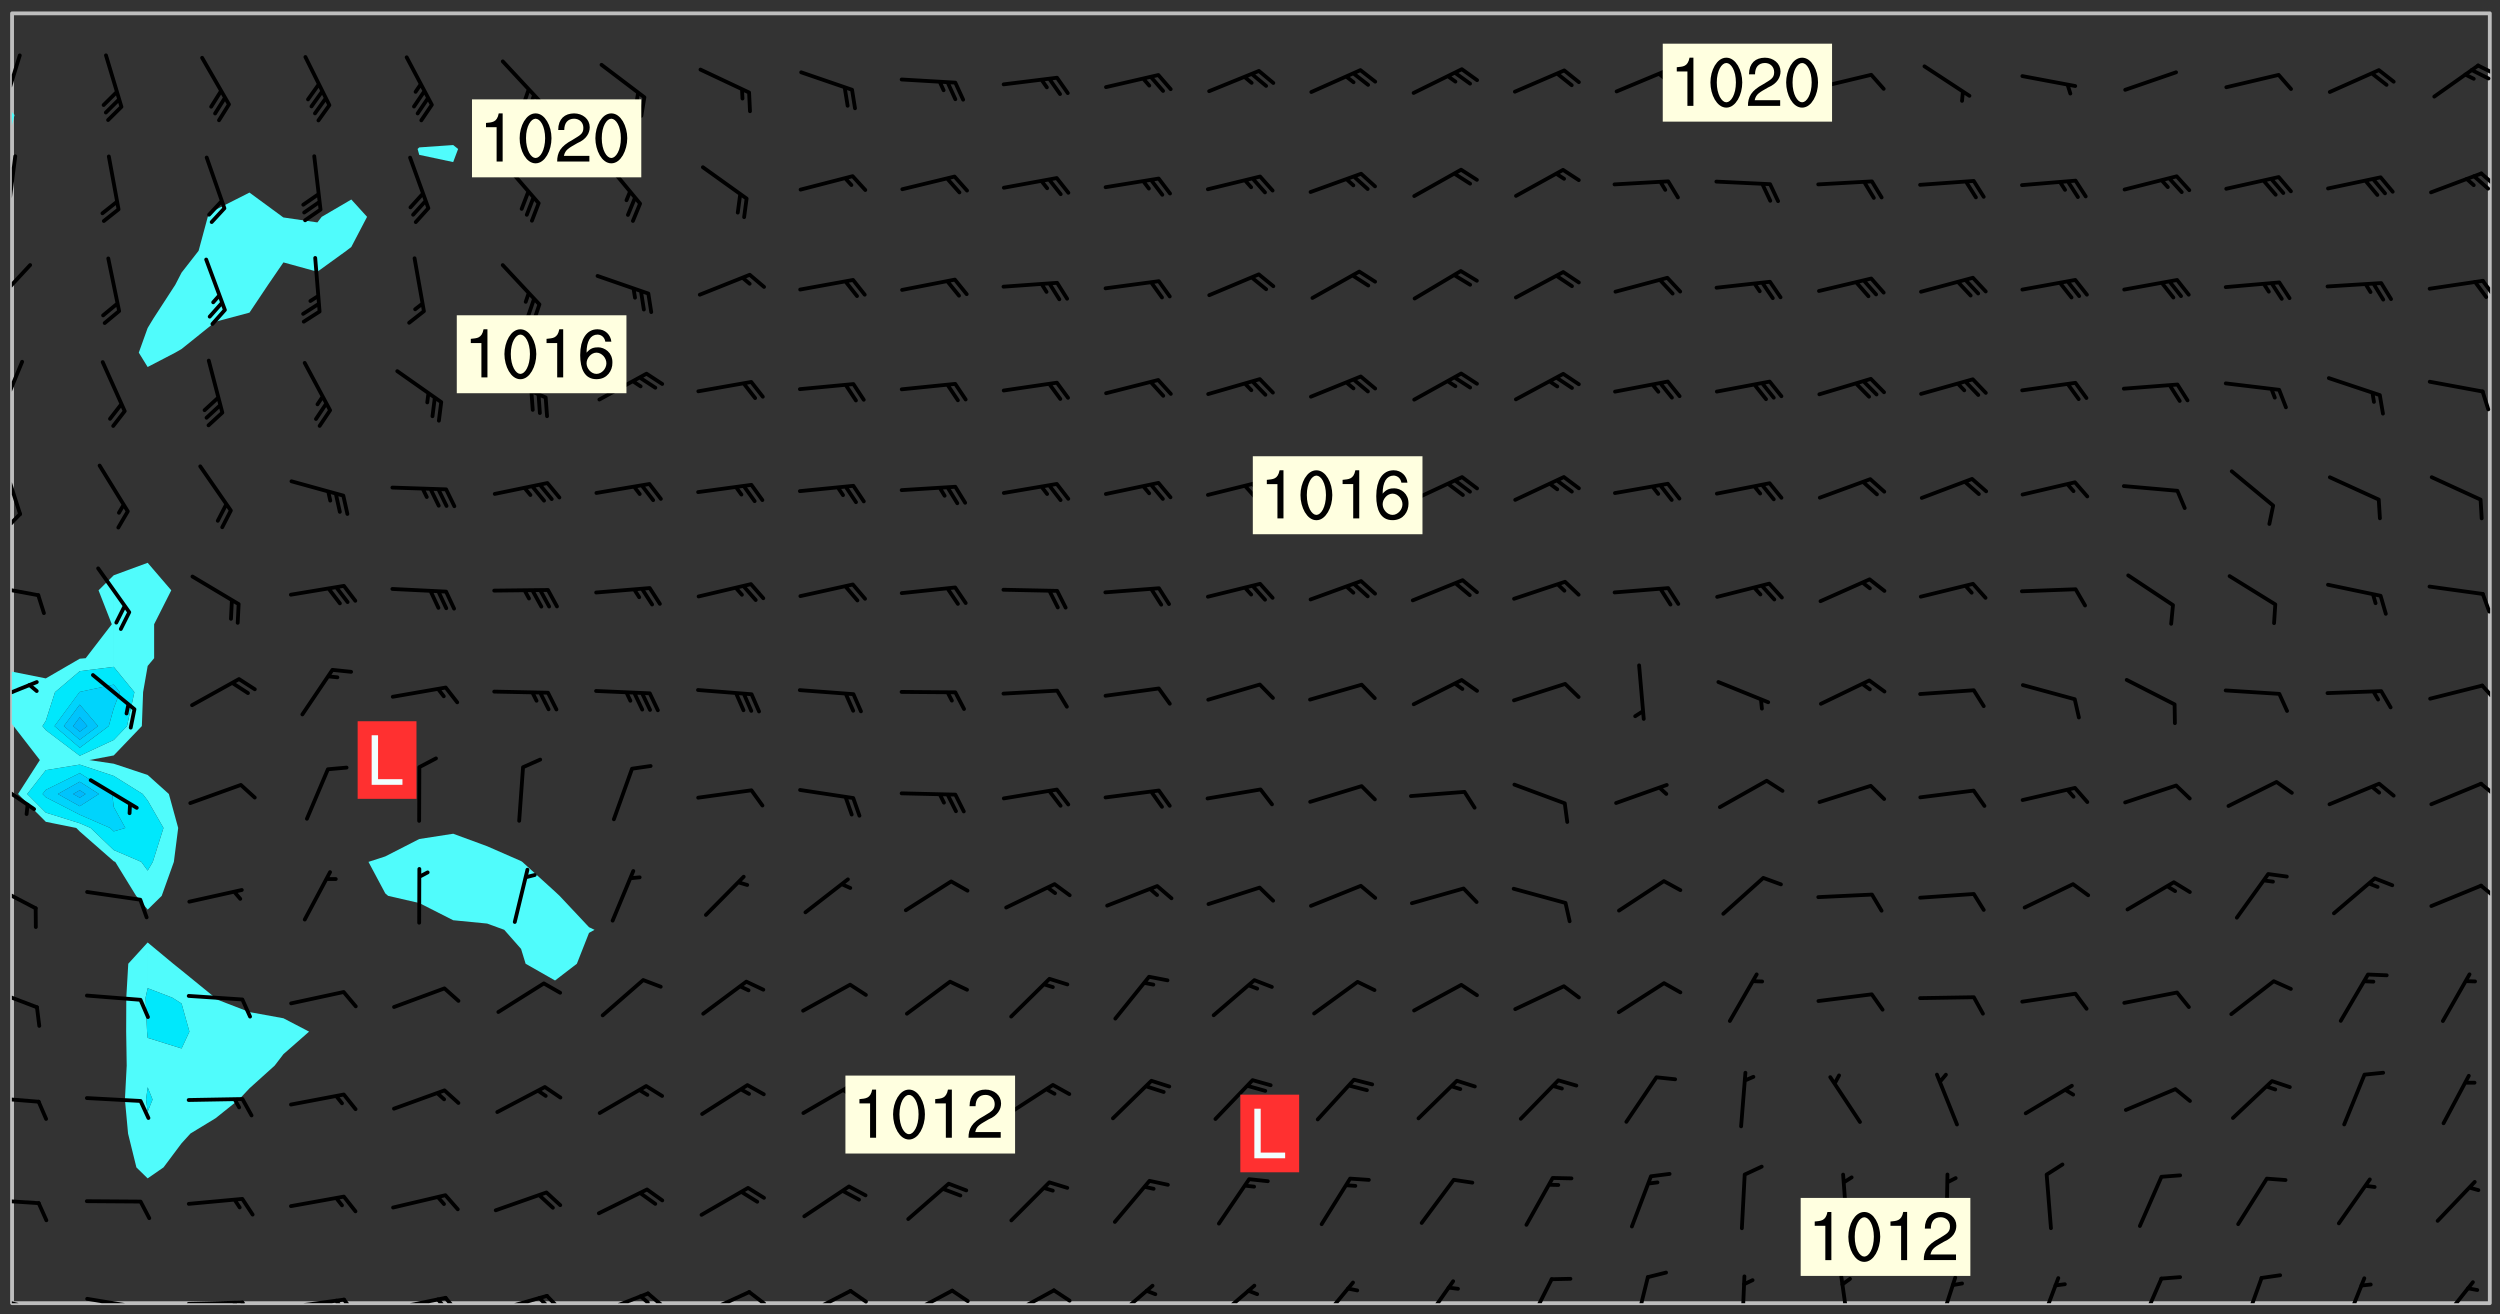 <svg xmlns="http://www.w3.org/2000/svg" role="img" xmlns:xlink="http://www.w3.org/1999/xlink" viewBox="142.45 309.95 326.84 171.84"><rect x="142.45" y="309.95" width="326.84" height="171.84" fill="#333333" stroke="none"/><defs><clipPath id="a"><path d="M144 404h1v76.328h-1zm0 0"/></clipPath><clipPath id="b"><path d="M144 311.672h1V325h-1zm0 0"/></clipPath><clipPath id="c"><path d="M144 311.672h324v168.656H144zm0 0"/></clipPath><clipPath id="d"><path d="M467 311.672h1v168.656h-1zm0 0"/></clipPath><clipPath id="e"><path d="M144 479h4v1.328h-4zm0 0"/></clipPath><clipPath id="f"><path d="M146 480h1v.328h-1zm0 0"/></clipPath><clipPath id="g"><path d="M153 479h9v1.328h-9zm0 0"/></clipPath><clipPath id="h"><path d="M160 480h2v.328h-2zm0 0"/></clipPath><clipPath id="i"><path d="M159 480h2v.328h-2zm0 0"/></clipPath><clipPath id="j"><path d="M166 479h9v1.328h-9zm0 0"/></clipPath><clipPath id="k"><path d="M173 479h3v1.328h-3zm0 0"/></clipPath><clipPath id="l"><path d="M172 480h2v.328h-2zm0 0"/></clipPath><clipPath id="m"><path d="M180 479h8v1.328h-8zm0 0"/></clipPath><clipPath id="n"><path d="M187 479h3v1.328h-3zm0 0"/></clipPath><clipPath id="o"><path d="M186 479h2v1.328h-2zm0 0"/></clipPath><clipPath id="p"><path d="M193 479h8v1.328h-8zm0 0"/></clipPath><clipPath id="q"><path d="M200 479h3v1.328h-3zm0 0"/></clipPath><clipPath id="r"><path d="M199 479h2v1.328h-2zm0 0"/></clipPath><clipPath id="s"><path d="M206 479h9v1.328h-9zm0 0"/></clipPath><clipPath id="t"><path d="M213 479h3v1.328h-3zm0 0"/></clipPath><clipPath id="u"><path d="M212 479h3v1.328h-3zm0 0"/></clipPath><clipPath id="v"><path d="M220 478h8v2.328h-8zm0 0"/></clipPath><clipPath id="w"><path d="M226 478h4v2.328h-4zm0 0"/></clipPath><clipPath id="x"><path d="M225 479h3v1.328h-3zm0 0"/></clipPath><clipPath id="y"><path d="M233 478h8v2.328h-8zm0 0"/></clipPath><clipPath id="z"><path d="M240 478h3v2.328h-3zm0 0"/></clipPath><clipPath id="A"><path d="M247 478h7v2.328h-7zm0 0"/></clipPath><clipPath id="B"><path d="M253 478h3v2.328h-3zm0 0"/></clipPath><clipPath id="C"><path d="M260 478h8v2.328h-8zm0 0"/></clipPath><clipPath id="D"><path d="M266 478h4v2.328h-4zm0 0"/></clipPath><clipPath id="E"><path d="M273 478h8v2.328h-8zm0 0"/></clipPath><clipPath id="F"><path d="M279 478h4v2.328h-4zm0 0"/></clipPath><clipPath id="G"><path d="M287 477h7v3.328h-7zm0 0"/></clipPath><clipPath id="H"><path d="M300 477h7v3.328h-7zm0 0"/></clipPath><clipPath id="I"><path d="M314 477h6v3.328h-6zm0 0"/></clipPath><clipPath id="J"><path d="M328 477h5v3.328h-5zm0 0"/></clipPath><clipPath id="K"><path d="M341 476h5v4.328h-5zm0 0"/></clipPath><clipPath id="L"><path d="M355 476h4v4.328h-4zm0 0"/></clipPath><clipPath id="M"><path d="M369 476h2v4.328h-2zm0 0"/></clipPath><clipPath id="N"><path d="M382 476h3v4.328h-3zm0 0"/></clipPath><clipPath id="O"><path d="M395 476h4v4.328h-4zm0 0"/></clipPath><clipPath id="P"><path d="M408 476h4v4.328h-4zm0 0"/></clipPath><clipPath id="Q"><path d="M421 476h5v4.328h-5zm0 0"/></clipPath><clipPath id="R"><path d="M435 476h4v4.328h-4zm0 0"/></clipPath><clipPath id="S"><path d="M448 476h4v4.328h-4zm0 0"/></clipPath><clipPath id="T"><path d="M461 477h5v3.328h-5zm0 0"/></clipPath><clipPath id="U"><path d="M144 466h4v2h-4zm0 0"/></clipPath><clipPath id="V"><path d="M144 453h4v2h-4zm0 0"/></clipPath><clipPath id="W"><path d="M144 438h4v4h-4zm0 0"/></clipPath><clipPath id="X"><path d="M144 425h4v4h-4zm0 0"/></clipPath><clipPath id="Y"><path d="M466 425h2v3h-2zm0 0"/></clipPath><clipPath id="Z"><path d="M144 411h4v5h-4zm0 0"/></clipPath><clipPath id="aa"><path d="M466 412h2v3h-2zm0 0"/></clipPath><clipPath id="ab"><path d="M144 398h4v5h-4zm0 0"/></clipPath><clipPath id="ac"><path d="M466 399h2v3h-2zm0 0"/></clipPath><clipPath id="ad"><path d="M144 386h4v3h-4zm0 0"/></clipPath><clipPath id="ae"><path d="M466 387h2v4h-2zm0 0"/></clipPath><clipPath id="af"><path d="M144 370h2v8h-2zm0 0"/></clipPath><clipPath id="ag"><path d="M144 376h2v4h-2zm0 0"/></clipPath><clipPath id="ah"><path d="M144 356h2v8h-2zm0 0"/></clipPath><clipPath id="ai"><path d="M466 360h2v4h-2zm0 0"/></clipPath><clipPath id="aj"><path d="M144 344h3v7h-3zm0 0"/></clipPath><clipPath id="ak"><path d="M466 346h2v3h-2zm0 0"/></clipPath><clipPath id="al"><path d="M144 330h1v8h-1zm0 0"/></clipPath><clipPath id="am"><path d="M466 332h2v3h-2zm0 0"/></clipPath><clipPath id="an"><path d="M144 316h2v9h-2zm0 0"/></clipPath><clipPath id="ao"><path d="M466 318h2v2h-2zm0 0"/></clipPath><clipPath id="ap"><path d="M465 318h3v3h-3zm0 0"/></clipPath><g id="aq" clip-path="url(#clip1)"><path fill="#fff" fill-opacity="0" fill-rule="evenodd" d="M0 0h1000v1000H0zm0 0"/><path fill="#d3d3d3" fill-opacity="0" fill-rule="evenodd" d="M162.152 355.867l-.234.293.059.234.117.172.176.234.293.348.113.059.117-.172.059-.234.176-.176.465-.176h.699l.234.293.289.816.059.176.176.23.352.234.699.699.172.176.234.348.234.41.289.582.41.465.23.234.234.176.117.23.176.293.172 1.164v.234l.059.289.059.117.117.117.348.41.117.172.176.176.176.234.117.172.172.352.059.234.234.406.234-.059-.176.176-.059.93h-.582l-.234-.113-.348.113-.117.117-.059.293-.059.176-.117.172-.465.293-.059.234-.059.113v.645l.059.172v.41l.059.059v.406l.059.406.117.176.059.059.23.641-.059.293v.699l-.059.582v.234l-.059.23-.055.352v1.922l.055.117h.426l-.367.117-.023.352.891 1.168 1.742.539 1.34.359v.539l.09.809.535.715 1.52.27.891-.086.09 1.164.535.18 1.16-.18 2.055-.984 1.16-.363 1.879-.176 1.695-.18-.18.719-1.516.086-1.25.09-.805.27-1.074.809.27.719.535.898-.18.625-.266.809.266 1.078.625.898.805.18 1.25-.18-.266.723.098.504.055.293v.172l.059.293v.406l.176.117.352.117h.406l.293-.176.113-.117.059-.117.117-.23.059-.176.352-.465.23-.176.176-.059.176.059.059.176.117.988.055.469.059.172.117.234.176.059.816.059h.289l.117.234.059.406.059.352v1.105l.117.293.117.348.289.699.176.352.582.754.352.176.172.059.469.234.641.465.348.234.293.176.293.055.23.062.816.348.293.176.113.172.352.352.117.176.523.641v.289l.059.352v.348l.059.352.059.289.117.059.172.059h.176l.582.234.176.117.176.289.176.234.113.234.293.23.117.117v.41l.059.055.289.234.234.117.059.117.117.172.059.117.23.234.059.176.234.059.117.059-.117.113-.059.117v.117l-.117.293-.117.289v.582l.176.117.117.059.059.117.117.117.113.059.176.348.059.352.059.406v.176l-.059.176-.117.699v.172l.117.176.293.293h.406l.176.117.117.172.117.293v.234h-.527l-.23-.234h-.234l-.176.059-.059.699.059.348.117.176.176.41.117.23.289.469.176.055h.523l.234.059.758.641.059.293v.234l.059.059.23.348v.352l-.117.172v.293l.293.289.293.176.172.059.293.176.293.117.582.406.289.234.293.176.219.16.016.012.23.176.641.523.176.234.117.176.176.176.113.172v.641l.117.176.469.117.582.117.234.059.23.113.293.117.113.059.586.352.289.172.176.062.176.055.176.059.699.352.289.176.234.055.289.176.234.117.641.406.293.117.172.059.234.059.41.059.23.059.234.117.059.172-.41.176.469.059.059.293.113.234.176.055.234.059.176.059.406.117.641.234.117.172.059.234v.176l-.059.117-.059.406.234.234.117.059.348.117.641.23.176.117.289.117.176.176.234.465.582 1.105.176.176.348.176.176.117.352.117 1.047.523.234.059.465.113.293.059.465.176.758.582.234.234.348.465.176.176.289.234.816.699.293.176.289.289.293.176.293.289.695.641.176.176.293.234.289.234.469.289.641.582.348.234.234.293.348.348.352.465.934.992.348.406.117.176.234.059.113.117.645.176.23.113.234.059.293.176.23.117.934.699.406.406.234.176.406.176.234.117.816.348.348.234.234.117.293.289.23.117.758.352.352.172.23.059.293.117.234.059.871.176h.816l.469.23.172.059.875.699.465.117.293.059.176.059.23.059.469.059.348.059.352.059.406.059h.293l.172.059v.23l.176.176h.293l.348.059.352.059.699.117h.641l.465-.234.293-.176.172-.117.41-.172.289-.176.934-.465.469-.293.523-.293.465-.172.465-.176 1.051-.465.289-.117.41-.117.289-.117.527-.176 1.516-.699.582-.348.289-.059.293-.059.348-.117.875-.23.352-.117h.113l.234-.059.875-.234.234-.059h.812l.352-.059.816-.117.172-.059.352-.055.293-.059.23-.059.816-.176.176-.059h.348l.234-.059.465-.117.758-.172.234-.059h.348l.41-.117.289-.059 1.285-.059h.289l.41-.059.23-.059h.176l.875-.117h.406l.41-.117h.348l.352-.113.871-.059h1.75l1.047.289.41.117.289.117.352.117.289.117 1.051.172.289.059h.293l.293.059.172.059.41.059.172.059.117.059h.117l.117.059.352.059h.113l.41.066 1.922.395 1.926.395 1.52.449 1.695.719 2.145.805 1.605-.719 1.43-.805 1.16-1.078 1.25-.449 3.035-.719 1.875-.359 2.145-1.348 2.234-1.254 2.5-1.258 1.695-.449 1.785-.18 1.16-.27.625.539 1.34-.27.715-.988.984-1.344.445-.18.805-.359 1.875-.539 1.785-.449 1.25-.27 1.16-.09 1.699-.09 1.961-.27 1.25-.09h.539l.625-.09h.891l2.145-.18 2.41-.18 2.59-.09 1.695.18 1.609.09 1.43.359 1.16.719 1.875.988 1.16 1.527.266.715.629.09.355.898.535.539.535 1.527 1.074.359h.535l-.805.535.09 1.707.715 2.695.891.805.895.988.715 1.258 1.785.539 1.52-.18.355 1.344 1.609-.805.98-.539.27.27.316-.215.219-.145.801.449.449-.359h.355l.535-.27.539-.719.535-.27.625-.988 1.16.449.84.371 1.395.617 1.695-.18h1.605l1.785.09.18-1.707.535-1.344.805.27.492.848.402.406-.09.539v.359l.715.449.711-.27h1.43l.359.988.445 1.258.715 1.344 1.25.629 1.695.629.715-.18.18-.539.98-.09.449.359.086 1.258-.266.629-.535.18v.539l.715.984.266.539.984.988.801 1.078-.266.359-.09.898-.625 2.332-.355 2.066-.09 1.793-.18.719-.09.539v1.438l-.98 1.883-.359 1.707-.535.898-.805 1.168-.266.539 2.055 1.254.086.359-.355.539-.09-.18v.809l.09 1.438-.445.715-1.074.094-.266.715.535.898.805.719 1.16.809 1.34.27.445.359-.355.449-1.789-.09-1.25-.449-.715-.719-.625-.09-.176 3.59-.188 1.309h89.359V311.703h-55.27v49.082l.762.125 3.289.543 2.023 2.836v2.754l2.352.332 2.348.332h4.051l-1.379 4.16-2.023.707-2.023.703-.543.344-2.594 1.617-.188.117-2.023-2.078-.73-2.742-2.672-2.078-1.375-3.5-.066-.082-1.957-2.672 2.75-1.418v-49.082H294.422v91.414l.117.031.133.012.074.074.105.047.09.059.086.059.09.059.297.297.059.09.031.117.027.117.016.137-.031.117-.059.09-.059.086-.043.105-.047.102-.027.121v.145l.176.27.148.148.074.086.074.074.043.105.062.09.059.086.043.105.059.09.047.102.043.105.059.086.117.18.074.074.062.086.059.09.043.105.059.09.059.086.062.09.059.09.043.102.117.18.074.074.059.086.074.074.09.059.105.047h.148l.133-.016.133.016.102-.047.074-.074.047-.102-.016-.133v-.148l-.047-.105-.027-.117-.047-.102-.027-.121-.043-.102-.062-.09-.043-.102-.043-.105-.031-.117-.016-.133-.012-.137.086-.059.059-.086.121-.031.043.105.016.133v.117l.059.102.059.09.09.059.148.148.059.09.043.105-.012.102.086.059.105.047.086.059.09.059.074.074-.117.027-.105.047-.086.059-.074.074-.059.09-.062.086-.027.121-.047.102-.043.105-.031.117-.012.133-.016.133v.148l.027.117.047.105.043.102.059.09.074.074.09.059.074.074.09.059.059.09.043.105.047.102.117.031.133.016h.148l.117-.031.105.043.043.105.047.102.027.121L299.5 410l.027.117.031.121.027.117.105.043.102.047.133-.016.148.148.062.086.074.074.07.074.09.062.105.043.102.043.117.031.137.016.117-.031.074-.074.027-.117-.012-.133-.031-.121-.027-.117.043-.105h.117l.09.062.117.027h.148l.133.016h.148l.133.016.133-.016h.148l.133-.016.133-.012.137.012.117-.027.133-.016.191-.059-.059.176-.016.133-.027.121-.016.133-.059.086-.133.016-.105.047-.105.043-.117.031-.117.027-.266.031h-.148l-.133.016-.074.074.059.086.148.148.117.18.074.07.09.062.09.059.086.059.09.059.102.043.105.062.105.043.086.059.105.047.102.043.18.117.059.09-.043.102-.047.105.016.133.223.223.059.09.043.102.031.121.043.102.016.133.031.117.012.137.031.117.148.148.102.043.105.043.117.031.133.016.137.016h.117l.117-.031.09-.059.043-.105.047-.102.043-.105.031-.117.012-.133v-.148l-.012-.133-.016-.133-.031-.117-.043-.105-.047-.105-.043-.102-.043-.105-.016-.133.016-.133.027-.117.031-.117.027-.121.047-.102.09-.059.086-.062.074-.074.09-.059.223-.223.059-.086.074-.074.117-.18.059-.086v-.148l-.074-.074-.102-.047-.105-.043-.102-.043-.059-.09-.047-.105-.027-.117.09-.059.117-.031.102-.043.18-.117.148-.148.012-.133-.012-.105-.09-.059-.133.016h-.148l-.133.016-.133-.016-.121-.031-.086-.059-.074-.074-.059-.09-.062-.086-.117-.18-.059-.086.031-.121.086-.059.121-.031.059-.086v-.121l-.031-.117-.059-.09-.059-.086-.047-.105-.027-.117-.016-.133.059-.09.074-.074.09-.059.117-.18.074-.074.059-.086.148-.148.121-.031.133-.016.133.016.074.074.043.105.016.133-.031.117-.117.031-.133.012-.148.148-.043.105-.047.102-.027.121-.031.117v.148l.031.117.043.105.059.09.074.07.074.074.117.031.121.027.117-.027.133-.016h.117l.09.059.074.074.047.105.059.086.102.047.133.016.105.043.086.059-.012.105-.074.074-.18.117-.059.09-.09.059-.07.074-.074.074-.062.09-.027.117-.016.133.016.133-.016.133v.148l.016.133.027.117.031.121.074.074.09.059.086.059.09.059.117.031v.086l-.102.047-.09.059-.266.031-.117.027h-.148l-.105.043-.102.047-.059.09-.062.234-.012.133-.031.121-.016.133v.293l-.012.133.012.137.016.133.133.016.133.012.121.031.086.059.074.074.047.105.043.102.016.133v.445l-.016.133v.445l.031.266.027.117.016.133.031.117.086.211.031.266v.148l-.031.117-.027.117-.031.121-.027.117-.031.117-.031.121-.012.133-.016.133.09.059.117-.031.102.016.047.105-.031.266v.441l-.043.105-.047.105-.043.102-.043.105-.059.086-.031.121-.043.117-.031.117-.016.133.016.133.059.09.105.047.086.059.059.086-.012.137-.031.117-.043.102v.445l-.016.133v.148l-.031.117-.043.105-.027.117-.047.105-.043.102-.031.121-.027.117-.031.133-.031.117-.027.117-.043.105-.031.117-.031.121-.012.133-.016.133v.297l.027.117v.148l.047.398.027.117.059.09.121.031h.148l.133-.016.059.09v.117l-.059.09-.09.059-.102.043-.105.047-.09.059-.086.059-.137.016-.117-.031-.133-.016-.102.047-.062.086-.012.137-.016.133-.031.117-.027.117-.016.133-.031.121v.297l.016.133.031.117v.148l.012.133v.148l-.027.117-.047.102-.027.121-.031.117-.059.09-.074.074-.102.043-.105.047-.117.027-.121.031-.102-.047.059-.086.105-.047.027-.117.031-.117.027-.121.031-.117v-.148l.016-.133-.031-.117-.043-.105-.105.016-.074.074-.102.043-.09.062-.074.074-.043.102-.016.133-.031.117L304.25 426l-.031.117-.027.117-.031.121-.027.117-.031.117-.043.105-.09.059h-.09l-.117-.031-.031-.086.016-.137-.031-.117v-.148l-.012-.133v-.148l-.062-.234-.027-.121-.043-.102-.047-.105-.059-.086-.059-.09-.043-.105-.062-.086-.148-.148-.07-.074-.105-.047-.105-.043-.102-.043-.297-.297-.09-.074-.086-.059-.105-.043-.09-.062-.086-.059-.105-.043-.09-.059-.086-.062-.074-.07-.105-.047-.086-.059-.105-.043-.09-.062-.102-.043-.105-.043-.086-.059-.105-.047-.105-.043-.102-.047-.09-.059-.102-.043-.105-.043-.09-.062-.117-.027-.133-.016-.133.016H299.75l-.133.016-.117-.031-.09-.059-.074-.074-.09-.059-.102-.047h-.148l-.121-.027-.102-.043-.074-.074-.117-.18-.09-.059-.102-.043-.09-.062-.105-.043-.09-.059-.086-.059-.105-.047-.059-.086-.059-.09-.043-.105-.047-.102-.074-.074-.086-.059-.074-.074-.09-.059-.223-.223-.043-.105-.031-.266.105-.043h.145l.105.043.074.074.09.059.086.059.105.047.09.059.148.148.07.074.148.148.062.086.074.074.086.059.074.074.09.062.09.059.086.059.27.176.102.047.105.043.102.043.047-.074.059-.086.074-.074.07-.074.105.043.074.074.059.09.043.102.047.105.043.105.121.027.117-.027.074-.09.043-.105.059-.09.074-.074.105-.043.117-.027.133.012.09.059.148.148.059.09.043.105.047.102.043.105.043.102.105.047.105.043.133.016.086-.059.059-.09.074-.074.105-.043.117.027.105.047.102.043.105.043.102.047.18.117v.117l-.016.133.016.133.016.137.059.086.102.047.121.027.117.031h.148l.117-.031.059-.09.18-.117.059-.09.074-.074.059-.086.117-.18.18-.117.117.031.09.059.043.074-.016.133v.117l.09.059h.148l.133-.016.133-.012.266-.031.105-.043.117-.031.121-.027.074-.074.07-.074.062-.09-.016-.105-.047-.102-.102-.043-.105-.016-.117.027-.266.031h-.148l-.074-.074-.09-.059-.117-.031-.117-.027-.133-.016h-.148l-.133.016h-.297l-.105-.047-.148-.148-.043-.102-.059-.09.223-.223.086-.059.105-.043.117-.031.133-.016.133.016.137.016.102.043.133-.012.09-.062.102-.043.062-.09-.047-.102-.09-.059-.117-.031-.102-.043-.059-.09-.062-.09v-.117l.016-.133.105-.047.074-.07v-.121l-.09-.059-.031-.117.09-.059.074-.074.043-.105.059-.09.047-.102.016-.133v-.148l-.047-.105-.043-.102-.09-.059-.133-.016-.102-.043-.137-.016-.117-.031h-.445l-.133-.016-.133-.012-.133-.016-.117-.031h-.148l-.133-.016-.133-.012-.266-.031-.121-.043-.086-.059-.074-.074v-.148l.012-.133.105-.047.102-.043.133-.016h.152l.133-.016h.293l.121.031.102.043.09.059.234.062.121-.047.09-.059.102-.043.133-.016.105.043.102.047.133.012.121-.027h.145l.121-.031.117-.027.105-.047.074-.074.086-.059.148-.148.059-.086.047-.105.027-.117.016-.105-.102-.043-.09-.059-.117-.031-.105-.043-.09-.062-.074-.086-.074-.074-.102-.043-.105-.047-.102-.043-.059-.09-.047-.102-.086-.211-.062-.086-.059-.09-.074-.074-.086-.059h-.27l-.117.031-.09.059-.102.043-.133.016-.105-.016-.027-.117-.062-.09-.117-.031-.102-.043-.148-.148-.031-.117-.016-.105.074-.074.18-.117.117-.027.117-.031.137.016.102.043.105.043.102.047.105.043.117.031.133.016.117.027.133.016.105-.016.09-.059-.074-.074-.105-.043-.074-.074-.074-.09-.148-.148-.086-.059-.09-.059-.074-.074-.09-.059-.102-.047-.121-.027-.102-.047-.105-.043-.117-.031-.102-.043-.121-.031h-.148l-.117.031-.105.043-.086.062-.18.117-.086.059-.09.059-.105.047-.086.059-.105.043-.102.043-.105.047-.074.074-.059.09-.059.086-.047.105-.059.086-.074.074-.133-.012-.117-.031h-.117l-.074.074-.09.059-.074.074-.09.059-.086.059-.105.047-.102.043-.137.016-.102-.043-.148-.148-.105-.047h-.086l-.105.047-.102.043-.121.031-.117-.031-.074-.074v-.117l.031-.121.074-.07.059-.09.074-.074.117-.031.105-.043h.293l.133-.016.137-.016.102-.043.09-.059.102-.047.09-.059.133-.012.09.059.133.012.09-.059.086-.059.105-.043.09-.059.086-.062.09-.059.148-.148.059-.086.059-.09.105-.043.133-.016.117.027.121.031.059-.059.059-.09.031-.266.027-.117.105.012.133.016.102-.043.09-.059.059-.09.074-.074.059-.09.047-.102.012-.133-.012-.133-.047-.105-.148-.148-.059-.09-.059-.086-.043-.105v-.445l.016-.133v-.148l.012-.133-.059-.059-.09.059-.102-.043-.18-.117-.086-.059-.062-.09-.059-.09-.074-.074-.086-.059-.121.031-.102.012-.105.047-.086.059-.105.043-.148.148-.09.059-.086.059-.09.062-.105.043-.133.016v-.121l.105-.043.117-.031.074-.07.043-.105v-.148l-.027-.117-.148-.148-.133-.016h-.148l-.117.031-.105.043-.102.043-.09.062-.117.027-.074-.074.012-.133-.043-.102-.043-.105-.09-.059-.117.027-.121.031-.117.031-.102.043-.121.031-.102.043-.105.043-.09.059-.102.016v-.117l.016-.133-.059-.09-.074.043-.148.148-.059.09-.074.074-.047.105-.043.102-.074.074-.059.09-.074.074-.059.086-.074.074-.09.062-.074.07-.074.074-.102.016-.133.016-.105-.043v-.121l.148-.148.043-.102.059-.09.047-.102.043-.105.059-.09.031-.117.043-.102.031-.121.027-.117.047-.105.043-.102.043-.105.074-.07.09-.062.09-.059.102-.043h.297l.266-.031.105-.043-.074-.074-.117-.031-.105-.043-.09-.059-.102-.047-.09-.059-.102-.043-.105-.043-.09-.062-.086-.059-.105-.043-.102-.043-.121-.031-.117-.031-.102-.043L297.5 410.25l-.102-.043-.09-.059-.043-.105-.016-.133.102-.043.133-.016.137.016.133-.016.102-.043.059-.09.016-.105-.09-.059-.074-.074-.102-.043-.09-.059-.148-.148-.043-.105-.016-.133v-.293l-.059-.09-.09-.059-.074-.074-.043-.105-.031-.117-.059-.09-.074-.074-.117-.027-.074-.074-.09-.059-.09-.062-.086-.059-.074-.074-.059-.086-.047-.105-.086-.059-.148-.148-.195-.059-.133.016-.102.043-.074.074-.047.102-.043.105-.059.09-.059.086-.297.297-.09.059h-.086l-.062-.086-.043-.105.031-.117.059-.09.027-.117-.012-.133-.09-.062-.105.047-.117.027-.117.031-.27.176-.102.047-.117.027-.105.047-.09.059-.102.043-.059-.086-.047-.105.016-.133.047-.105.07-.074.074-.07.059-.09v-.148l-.043-.105h-.238l-.102.047-.031.117-.027.117-.031.121-.074.043-.133.016-.074-.047-.043-.102-.043-.105-.047-.102-.043-.105-.121.031-.102.043-.133.016-.117.031-.105.043-.09.059-.102.047-.121.027-.133.016-.102-.043-.059-.09-.047-.105-.043-.102-.043-.105v-.117l.059-.09.086-.059.18-.117.102-.047.105-.043.105-.059.102-.043.09-.062.102-.043.105-.059.102-.047.09-.059.105-.043.102-.043.09-.062.102-.043.137-.016.117.031.102.043.121.031.102.043.105.047.102.043.105.043.102.047.105.043.102.043.105.047.086.059.105.043.117.031.105.043.102.047.09.059.105.043.102.043.105.047.117.027.102.047.121.027h.148l.086-.059.016-.102.059-.09-.027-.117-.074-.074-.117-.18-.074-.074-.09-.074-.18-.117-.086-.059-.105-.043-.102-.047-.27-.176-.059-.09-.074-.074-.059-.09-.043-.102-.031-.117-.016-.137v-.562l-.012-.133-.016-.133-.031-.117-.016-.133-.012-.133-.031-.121-.223-.223-.059-.086-.016-.105.031-.117.133-.016v-91.414H172.992v1.453l-.059.234-.352 1.051-.172.523-.117.348-.176.41-.117.172-.234.293-.23.059h-.352l-.117.059-.23.406v.293l.117.176.23.23.117.234.641.758.293.465.176.234.23.352.234.348.641.816.176.465.172.41.117.695.176.469.117 1.398.059.465v.875l.117 1.047v4.781l-.059.465-.352 1.281-.176.523-.113.41-.352.93L172.934 336l-.234.582-.117.176-.172.348-.176.406-.352.816-.059.293-.113.293-.117.289-.059.176-.117.875-.059.406-.059.117-.059.176-.059.172-.23.527-.117.172v.234l-.117.234-.059.172-.176.586v.289l-.059.176v.293l-.059.113-.059.527v.172l-.055.234v2.621l-.176.816-.117.176-.176.234-.117.172-.113.234-.586.934-.23.289-.293.465-.176.234-.289.352-.352.699-.113.23-.176.41-.176.23-.406.527-.816.699-.293.172-.289.234-.176.117-.176.176-.523.406-.527.176-.172.176-.234.055-.641.176h-.758m12.211 31.023l-1.074.449.359.895 1.25-.715.445-.539-.98-.09"/><path fill="#d3d3d3" fill-opacity="0" fill-rule="evenodd" d="M201.508 416.598h-.895l.449.629.98.359.805-.09.445-.988-.176.09-.715-.355-.895.355m154.621 59.07l-.059-.523v-.293l.113-.293.059-.23.469-.469h.113l.117-.113.117-.059h.176l.234-.059h.348l.234.059.117.059.23.172.059.176.117.582v.293l-.117.176-.172.289-.176.176-.527.523-.23.234-.117.059h-.176l-.117-.059-.406-.293-.176-.117-.117-.059-.059-.113-.055-.117m6.641-10.957l-.059-.172v-1.109l.059-.172.176-.059.172-.059h.176l.234-.059.117.059.059.699-.059.172-.117.176-.117.059-.234.523-.113.059h-.234l-.059-.117m9.613-14.391l-.117-.176v-.699l.293-.875.117-.172.176-.352.113-.23.117-.293.352-.758.117-.23.172-.234h.176l.117-.059h.641l.117.059.234.234.172.113.352.293.117.117.113.176v.113l.117.059.117.117v.699l-.059.176v.23l-.059.176-.348 1.051-.117.23-.117.234-.117.059-.23.234-.641.289h-.875l-.41-.117-.641-.465"/><path fill="none" stroke="#bebebe" stroke-linecap="round" stroke-linejoin="round" stroke-miterlimit="10" stroke-width=".5" d="M467.957 311.695H144.027v168.625h323.93v-168.625"/><g clip-path="url(#a)"><path fill="#fff" fill-opacity="0" fill-rule="evenodd" d="M144 475.891v4.438h.004H144v-75.73 71.293"/></g><g clip-path="url(#b)"><path fill="#fff" fill-opacity="0" fill-rule="evenodd" d="M144 320.547v4.066-12.941h.004H144v8.875"/></g><path fill="#50fcfc" fill-rule="evenodd" d="M144 397.754v6.848h.004v-6.848H144"/><path fill="#fff" fill-opacity="0" fill-rule="evenodd" d="M144 326.312v71.441h.004V326.305l-.004.008"/><path fill="#50fcfc" fill-rule="evenodd" d="M144 324.613v1.699l.004-.008v-1.691H144"/><g clip-path="url(#c)"><path fill="#fff" fill-opacity="0" fill-rule="evenodd" d="M144.004 480.328v-75.727l.219.273 3.434 4.441-2.852 4.438 3.633 3.637 3.973.801.465.465 4.441 3.891.195.082 2.73 4.441 1.512 1.797v4.297l-2.535 2.781-.258 4.438-.016 4.438.07 4.441-.234 4.438.41 4.438 1.094 4.438 1.469 1.434 2.074-1.434 2.363-3.156 1.168-1.281 3.27-1.988 3.059-2.449 1.379-1.465 3.297-2.973 1.145-1.496 3.352-2.945-3.352-1.746-4.441-.809-4.438-1.715-.066-.168-4.371-3.562-1.09-.875-3.348-2.781v-4.297l1.832-1.797 1.59-4.441.566-4.438-1.219-4.438-2.77-2.488-4.438-1.473-3.195-.477 3.195-.605 3.676-3.836.164-4.438.598-3.426.844-1.012v-4.438l2.242-4.438-3.086-3.598-4.438 1.633-1.984 1.965 1.734 4.438L153.652 396l-.777.066-4.438 2.574-4.434-.887v-71.449l.34-1.32-.34-.371v-12.941h31.062v23.457l-4.438 2.246-1.012.926-1.199 4.438-2.227 2.855-.82 1.586-2.879 4.438-.738 1.219-1.156 3.219 1.156 1.875 3.605-1.875.832-.48 4.438-3.566 1.461-.391 2.977-.797L177.5 347.18l2.008-2.922 4.438 1.223 3.789-2.742.648-.5 2.059-3.938-2.059-2.266-3.871 2.266-.566.73-4.438-.648-.121-.082-4.32-3.172v-23.457h26.633v17.242l-4.438.309-.215.203.215.77 4.438.945v87.809l-4.438.691-4.441 2.273-2.199.715 2.199 4.121.371.32 4.07.938 4.438 2.25 4.438.434 2.234.816 2.203 2.5.594 1.938 3.848 2.191 2.852-2.191 1.586-4.031.723-.406-.723-.344-3.844-4.094-.594-.555-4.281-3.887-.16-.105-4.438-1.941-4.438-1.633v-87.809l.645-1.715-.645-.512v-17.242h266.297v168.656H144.004"/></g><path fill="#50fcfc" fill-rule="evenodd" d="M144.223 404.875l-.219-.273v-6.848l4.434.887 4.438-2.574.777-.066 3.414-4.438-1.734-4.438 1.984-1.965v11.969l-4.441.566-3.234 2.742-1.203 3.746-.438.691.438.531 4.438 3.352v1.152l-4.438.727-2.43 3.117 2.43 2.434 4.438 1.391 1.414.613 3.027 2.891 3.605 1.547.832 1.141.672-1.141 1.395-4.438-2.066-3.586-.652-.852-3.785-2.363-4.441-1.48v-1.152l4.441-2.066 1.738-1.816.965-4.438-2.703-3.309v-11.969l4.438-1.633 3.086 3.598-2.242 4.438V396l-.844 1.012-.598 3.426-.164 4.438-3.676 3.836-3.195.605 3.195.477 4.438 1.473 2.77 2.488 1.219 4.438-.566 4.438-1.59 4.441-1.832 1.797-1.512-1.797-2.73-4.441-.195-.082-4.441-3.891-.465-.465-3.973-.801-3.633-3.637 2.852-4.438-3.434-4.441m.121-79.891l-.34 1.32v-1.691l.34.371"/><path fill="#00e8fc" fill-rule="evenodd" d="M148.438 416.188l-2.43-2.434 2.43-3.117 4.438-.727v1.117l-4.438 2.184-.422.543.422.426 4.438 2.285 3.969 1.727.473.453 1.516-.453-1.516-2.746-.199-1.691-4.242-2.727v-1.117l4.441 1.48 3.785 2.363.652.852 2.066 3.586-1.395 4.438-.672 1.141-.832-1.141-3.605-1.547-3.027-2.891-1.414-.613-4.438-1.391m0-10.781L148 404.875l.438-.691 1.203-3.746 3.234-2.742 4.441-.566v2.324l-4.441.953-.035.031-3.266 4.438 3.301 2.836 3.793-2.836.648-2.312.801-2.125-.801-.984v-2.324l2.703 3.309-.965 4.438-1.738 1.816-4.441 2.066-4.438-3.352"/><path fill="#00d4fc" fill-rule="evenodd" d="M148.438 414.18l-.422-.426.422-.543 4.438-2.184v1.121l-2.863 1.605 2.863 1.598 2.5-1.598-2.5-1.605v-1.121l4.242 2.727.199 1.691 1.516 2.746-1.516.453-.473-.453-3.969-1.727-4.438-2.285m4.438-6.469l-3.301-2.836 3.266-4.438.035-.031v1.66l-2.078 2.809 2.078 1.789 2.391-1.789-2.391-2.809v-1.66l4.441-.953.801.984-.801 2.125-.648 2.312-3.793 2.836"/><path fill="#00c4fc" fill-rule="evenodd" d="M152.875 415.352l-2.863-1.598 2.863-1.605v1.117l-.867.488.867.484.762-.484-.762-.488v-1.117l2.5 1.605-2.5 1.598m0-8.688l-2.078-1.789 2.078-2.809v1.648l-.859 1.16.859.742.992-.742-.992-1.16v-1.648l2.391 2.809-2.391 1.789"/><path fill="#00b8fc" fill-rule="evenodd" d="M152.875 414.238l-.867-.484.867-.488.762.488-.762.484m0-8.621l-.859-.742.859-1.16.992 1.16-.992.742"/><path fill="#50fcfc" fill-rule="evenodd" d="M159.191 458.137l-.41-4.438.234-4.438-.07-4.441.016-4.438.258-4.438 2.535-2.781v5.977l-.27 1.242.191 4.438.078.816v6.453l-.203 1.609.203 1.598.645-1.598-.645-1.609v-6.453l4.438 1.387 1.023-2.203-1.023-3.664-1.203-.773-3.234-1.242v-5.977l3.348 2.781 1.09.875 4.371 3.562.066.168 4.438 1.715 4.441.809 3.352 1.746-3.352 2.945-1.145 1.496-3.297 2.973-1.379 1.465-3.059 2.449-3.27 1.988-1.168 1.281-2.363 3.156-2.074 1.434-1.469-1.434-1.094-4.438m2.562-100.207l-1.156-1.875 1.156-3.219.738-1.219 2.879-4.438.82-1.586 2.227-2.855 1.199-4.438 1.012-.926 4.438-2.246 4.32 3.172.121.082 4.438.648.566-.73 3.871-2.266 2.059 2.266-2.059 3.938-.648.5-3.789 2.742-4.438-1.223L177.5 347.18l-2.434 3.641-2.977.797-1.461.391-4.438 3.566-.832.48-3.605 1.875"/><path fill="#00e8fc" fill-rule="evenodd" d="M161.676 444.82l-.191-4.438.27-1.242 3.234 1.242 1.203.773 1.023 3.664-1.023 2.203-4.438-1.387-.078-.816m.078 10.477l-.203-1.598.203-1.609.645 1.609-.645 1.598"/><path fill="#50fcfc" fill-rule="evenodd" d="M192.82 426.75l-2.199-4.121 2.199-.715 4.441-2.273 4.438-.691 4.438 1.633 4.438 1.941.16.105 4.281 3.887.594.555 3.844 4.094.723.344-.723.406-1.586 4.031-2.852 2.191-3.848-2.191-.594-1.938-2.203-2.5-2.234-.816-4.438-.434-4.438-2.25-4.07-.938-.371-.32m4.441-96.555l-.215-.77.215-.203 4.438-.309.645.512-.645 1.715-4.438-.945"/><g clip-path="url(#d)"><path fill="#fff" fill-opacity="0" fill-rule="evenodd" d="M467.996 480.328H468V311.672h-.004H468v168.656h-.004"/></g><g clip-path="url(#e)"><path fill="none" stroke="#000" stroke-linecap="round" stroke-linejoin="round" stroke-miterlimit="10" stroke-width=".5" d="M147.383 481.285l-6.766-1.91"/></g><g clip-path="url(#f)"><path fill="none" stroke="#000" stroke-linecap="round" stroke-linejoin="round" stroke-miterlimit="10" stroke-width=".5" d="M146.398 481.004l.258 1.199"/></g><g clip-path="url(#g)"><path fill="none" stroke="#000" stroke-linecap="round" stroke-linejoin="round" stroke-miterlimit="10" stroke-width=".5" d="M160.781 480.906l-6.934-1.152"/></g><g clip-path="url(#h)"><path fill="none" stroke="#000" stroke-linecap="round" stroke-linejoin="round" stroke-miterlimit="10" stroke-width=".5" d="M160.781 480.906l.781 2.324"/></g><g clip-path="url(#i)"><path fill="none" stroke="#000" stroke-linecap="round" stroke-linejoin="round" stroke-miterlimit="10" stroke-width=".5" d="M159.773 480.738l.391 1.16"/></g><g clip-path="url(#j)"><path fill="none" stroke="#000" stroke-linecap="round" stroke-linejoin="round" stroke-miterlimit="10" stroke-width=".5" d="M174.145 480.242l-7.027.172"/></g><g clip-path="url(#k)"><path fill="none" stroke="#000" stroke-linecap="round" stroke-linejoin="round" stroke-miterlimit="10" stroke-width=".5" d="M174.145 480.242l1.203 2.141"/></g><g clip-path="url(#l)"><path fill="none" stroke="#000" stroke-linecap="round" stroke-linejoin="round" stroke-miterlimit="10" stroke-width=".5" d="M173.121 480.27l.602 1.066"/></g><g clip-path="url(#m)"><path fill="none" stroke="#000" stroke-linecap="round" stroke-linejoin="round" stroke-miterlimit="10" stroke-width=".5" d="M187.426 479.859l-6.961.941"/></g><g clip-path="url(#n)"><path fill="none" stroke="#000" stroke-linecap="round" stroke-linejoin="round" stroke-miterlimit="10" stroke-width=".5" d="M187.426 479.859l1.434 1.992"/></g><g clip-path="url(#o)"><path fill="none" stroke="#000" stroke-linecap="round" stroke-linejoin="round" stroke-miterlimit="10" stroke-width=".5" d="M186.414 479.996l.715.996"/></g><g clip-path="url(#p)"><path fill="none" stroke="#000" stroke-linecap="round" stroke-linejoin="round" stroke-miterlimit="10" stroke-width=".5" d="M200.703 479.625l-6.887 1.41"/></g><g clip-path="url(#q)"><path fill="none" stroke="#000" stroke-linecap="round" stroke-linejoin="round" stroke-miterlimit="10" stroke-width=".5" d="M200.703 479.625l1.562 1.891"/></g><g clip-path="url(#r)"><path fill="none" stroke="#000" stroke-linecap="round" stroke-linejoin="round" stroke-miterlimit="10" stroke-width=".5" d="M199.699 479.828l.785.945"/></g><g clip-path="url(#s)"><path fill="none" stroke="#000" stroke-linecap="round" stroke-linejoin="round" stroke-miterlimit="10" stroke-width=".5" d="M213.953 479.367l-6.758 1.922"/></g><g clip-path="url(#t)"><path fill="none" stroke="#000" stroke-linecap="round" stroke-linejoin="round" stroke-miterlimit="10" stroke-width=".5" d="M213.953 479.367l1.703 1.77"/></g><g clip-path="url(#u)"><path fill="none" stroke="#000" stroke-linecap="round" stroke-linejoin="round" stroke-miterlimit="10" stroke-width=".5" d="M212.973 479.648l.848.883"/></g><g clip-path="url(#v)"><path fill="none" stroke="#000" stroke-linecap="round" stroke-linejoin="round" stroke-miterlimit="10" stroke-width=".5" d="M227.164 479.051l-6.547 2.559"/></g><g clip-path="url(#w)"><path fill="none" stroke="#000" stroke-linecap="round" stroke-linejoin="round" stroke-miterlimit="10" stroke-width=".5" d="M227.164 479.051l1.859 1.598"/></g><g clip-path="url(#x)"><path fill="none" stroke="#000" stroke-linecap="round" stroke-linejoin="round" stroke-miterlimit="10" stroke-width=".5" d="M226.211 479.422l.93.801"/></g><g clip-path="url(#y)"><path fill="none" stroke="#000" stroke-linecap="round" stroke-linejoin="round" stroke-miterlimit="10" stroke-width=".5" d="M240.402 478.867l-6.391 2.922"/></g><g clip-path="url(#z)"><path fill="none" stroke="#000" stroke-linecap="round" stroke-linejoin="round" stroke-miterlimit="10" stroke-width=".5" d="M240.402 478.867l1.945 1.492"/></g><g clip-path="url(#A)"><path fill="none" stroke="#000" stroke-linecap="round" stroke-linejoin="round" stroke-miterlimit="10" stroke-width=".5" d="M253.645 478.719l-6.246 3.219"/></g><g clip-path="url(#B)"><path fill="none" stroke="#000" stroke-linecap="round" stroke-linejoin="round" stroke-miterlimit="10" stroke-width=".5" d="M253.645 478.719l2.016 1.398"/></g><g clip-path="url(#C)"><path fill="none" stroke="#000" stroke-linecap="round" stroke-linejoin="round" stroke-miterlimit="10" stroke-width=".5" d="M266.938 478.684l-6.207 3.293"/></g><g clip-path="url(#D)"><path fill="none" stroke="#000" stroke-linecap="round" stroke-linejoin="round" stroke-miterlimit="10" stroke-width=".5" d="M266.938 478.684l2.035 1.371"/></g><g clip-path="url(#E)"><path fill="none" stroke="#000" stroke-linecap="round" stroke-linejoin="round" stroke-miterlimit="10" stroke-width=".5" d="M280.234 478.645l-6.168 3.367"/></g><g clip-path="url(#F)"><path fill="none" stroke="#000" stroke-linecap="round" stroke-linejoin="round" stroke-miterlimit="10" stroke-width=".5" d="M280.234 478.645l2.051 1.348"/></g><g clip-path="url(#G)"><path fill="none" stroke="#000" stroke-linecap="round" stroke-linejoin="round" stroke-miterlimit="10" stroke-width=".5" d="M293.129 478.039l-5.328 4.582"/></g><path fill="none" stroke="#000" stroke-linecap="round" stroke-linejoin="round" stroke-miterlimit="10" stroke-width=".5" d="M292.355 478.703l1.141.445"/><g clip-path="url(#H)"><path fill="none" stroke="#000" stroke-linecap="round" stroke-linejoin="round" stroke-miterlimit="10" stroke-width=".5" d="M306.441 478.031l-5.32 4.594"/></g><path fill="none" stroke="#000" stroke-linecap="round" stroke-linejoin="round" stroke-miterlimit="10" stroke-width=".5" d="M305.668 478.699l1.141.445"/><g clip-path="url(#I)"><path fill="none" stroke="#000" stroke-linecap="round" stroke-linejoin="round" stroke-miterlimit="10" stroke-width=".5" d="M319.336 477.621l-4.48 5.414"/></g><path fill="none" stroke="#000" stroke-linecap="round" stroke-linejoin="round" stroke-miterlimit="10" stroke-width=".5" d="M318.684 478.41l1.203.246"/><g clip-path="url(#J)"><path fill="none" stroke="#000" stroke-linecap="round" stroke-linejoin="round" stroke-miterlimit="10" stroke-width=".5" d="M332.43 477.453l-4.035 5.75"/></g><path fill="none" stroke="#000" stroke-linecap="round" stroke-linejoin="round" stroke-miterlimit="10" stroke-width=".5" d="M331.84 478.289l1.219.152"/><g clip-path="url(#K)"><path fill="none" stroke="#000" stroke-linecap="round" stroke-linejoin="round" stroke-miterlimit="10" stroke-width=".5" d="M345.309 477.191l-3.164 6.273"/></g><path fill="none" stroke="#000" stroke-linecap="round" stroke-linejoin="round" stroke-miterlimit="10" stroke-width=".5" d="M345.309 477.191l2.453-.055"/><g clip-path="url(#L)"><path fill="none" stroke="#000" stroke-linecap="round" stroke-linejoin="round" stroke-miterlimit="10" stroke-width=".5" d="M357.883 476.918l-1.684 6.82"/></g><path fill="none" stroke="#000" stroke-linecap="round" stroke-linejoin="round" stroke-miterlimit="10" stroke-width=".5" d="M357.883 476.918l2.379-.598"/><g clip-path="url(#M)"><path fill="none" stroke="#000" stroke-linecap="round" stroke-linejoin="round" stroke-miterlimit="10" stroke-width=".5" d="M370.508 476.82l-.305 7.02"/></g><path fill="none" stroke="#000" stroke-linecap="round" stroke-linejoin="round" stroke-miterlimit="10" stroke-width=".5" d="M370.465 477.84l1.109-.527"/><g clip-path="url(#N)"><path fill="none" stroke="#000" stroke-linecap="round" stroke-linejoin="round" stroke-miterlimit="10" stroke-width=".5" d="M383.176 476.852l.988 6.957"/></g><path fill="none" stroke="#000" stroke-linecap="round" stroke-linejoin="round" stroke-miterlimit="10" stroke-width=".5" d="M383.32 477.863l.992-.723"/><g clip-path="url(#O)"><path fill="none" stroke="#000" stroke-linecap="round" stroke-linejoin="round" stroke-miterlimit="10" stroke-width=".5" d="M398.07 476.984l-2.168 6.688"/></g><path fill="none" stroke="#000" stroke-linecap="round" stroke-linejoin="round" stroke-miterlimit="10" stroke-width=".5" d="M397.754 477.957l1.207-.211"/><g clip-path="url(#P)"><path fill="none" stroke="#000" stroke-linecap="round" stroke-linejoin="round" stroke-miterlimit="10" stroke-width=".5" d="M411.543 477.043l-2.484 6.574"/></g><path fill="none" stroke="#000" stroke-linecap="round" stroke-linejoin="round" stroke-miterlimit="10" stroke-width=".5" d="M411.18 478l1.219-.156"/><g clip-path="url(#Q)"><path fill="none" stroke="#000" stroke-linecap="round" stroke-linejoin="round" stroke-miterlimit="10" stroke-width=".5" d="M425.023 477.109l-2.812 6.438"/></g><path fill="none" stroke="#000" stroke-linecap="round" stroke-linejoin="round" stroke-miterlimit="10" stroke-width=".5" d="M425.023 477.109l2.445-.191"/><g clip-path="url(#R)"><path fill="none" stroke="#000" stroke-linecap="round" stroke-linejoin="round" stroke-miterlimit="10" stroke-width=".5" d="M438.121 477.023l-2.379 6.613"/></g><path fill="none" stroke="#000" stroke-linecap="round" stroke-linejoin="round" stroke-miterlimit="10" stroke-width=".5" d="M438.121 477.023l2.426-.352"/><g clip-path="url(#S)"><path fill="none" stroke="#000" stroke-linecap="round" stroke-linejoin="round" stroke-miterlimit="10" stroke-width=".5" d="M451.551 477.066l-2.609 6.523"/></g><path fill="none" stroke="#000" stroke-linecap="round" stroke-linejoin="round" stroke-miterlimit="10" stroke-width=".5" d="M451.172 478.016l1.219-.133"/><g clip-path="url(#T)"><path fill="none" stroke="#000" stroke-linecap="round" stroke-linejoin="round" stroke-miterlimit="10" stroke-width=".5" d="M465.746 477.578l-4.367 5.504"/></g><path fill="none" stroke="#000" stroke-linecap="round" stroke-linejoin="round" stroke-miterlimit="10" stroke-width=".5" d="M465.109 478.379l1.207.223"/><g clip-path="url(#U)"><path fill="none" stroke="#000" stroke-linecap="round" stroke-linejoin="round" stroke-miterlimit="10" stroke-width=".5" d="M147.508 467.246l-7.016-.465"/></g><path fill="none" stroke="#000" stroke-linecap="round" stroke-linejoin="round" stroke-miterlimit="10" stroke-width=".5" d="M147.508 467.246l1.004 2.238m12.316-2.445l-7.027-.051m7.027.051l1.137 2.172m12.164-2.52l-6.996.648m6.996-.648l1.348 2.051m-2.367-1.957l.676 1.023m13.617-1.418l-6.914 1.246m6.914-1.246l1.52 1.926m-2.523-1.746l.758.965m13.523-1.328l-6.84 1.613m6.84-1.613l1.617 1.844m-2.613-1.609l.809.922m13.398-1.516l-6.629 2.332m6.629-2.332l1.805 1.66m-2.77-1.32l1.805 1.66m12.309-2.391l-6.297 3.113m6.297-3.113l1.992 1.43m-2.906-.977l1.992 1.43m12.129-2.086l-6.082 3.52m6.082-3.52l2.082 1.297m-2.965-.785l2.082 1.297m11.996-2l-5.844 3.902m5.844-3.902l2.164 1.164m-3.012-.598l2.16 1.164m11.727-2.09l-5.293 4.621m5.293-4.621l2.293.875m-3.062-.203l2.293.875m11.633-1.723L274.668 469.5m4.969-4.973l2.344.719m-3.066.008l1.172.355m12.645-1.281l-4.531 5.371m4.531-5.371l2.398.516m-3.059.266l1.199.258m12.488-1.258l-3.953 5.809m3.953-5.809l2.438.266m-3.012.578l1.219.133m12.555-1.051l-3.723 5.957m3.723-5.957l2.449.168m-2.992.699l1.227.082m12.867-.789l-4.195 5.637m4.195-5.637l2.426.367m10.508-.613l-3.434 6.129m3.434-6.129l2.453.055m-2.949.836l1.227.027m12.117-1.137l-2.496 6.566m2.496-6.566l2.434-.309m-2.797 1.262l1.215-.152m11.402-1.027l-.371 7.02m.371-7.02l2.223-1.035m10.645 1.043l.523 7.004m-.449-5.984l1.039-.656m12.527-.375l-.129 7.027m.109-6.004l1.094-.555m11.895-.457l.562 7.004m-.562-7.004l2.066-1.324m12.941 1.609l-2.82 6.434m2.82-6.434l2.445-.188m11.332.43l-3.746 5.949m3.746-5.949l2.445.184m11.02-.082l-4.047 5.746m3.461-4.91l1.215.156m13.086-.664l-4.848 5.09m4.145-4.348l1.18.332"/><g clip-path="url(#V)"><path fill="none" stroke="#000" stroke-linecap="round" stroke-linejoin="round" stroke-miterlimit="10" stroke-width=".5" d="M147.504 453.984l-7.008-.57"/></g><path fill="none" stroke="#000" stroke-linecap="round" stroke-linejoin="round" stroke-miterlimit="10" stroke-width=".5" d="M147.504 453.984l.973 2.25m12.348-2.348l-7.016-.379m7.016.379l1.031 2.227m12.289-2.48l-7.027.129m7.027-.129l1.191 2.145m-2.215-2.125l.594 1.074m13.684-1.684l-6.906 1.312m6.906-1.312l1.535 1.914m-2.539-1.723l.766.957m13.402-1.688l-6.605 2.391m6.605-2.391l1.82 1.645m-2.781-1.297l.91.82m13.172-1.609l-6.219 3.273m6.219-3.273l2.031 1.379m-2.934-.902l1.012.688m13.137-1.293l-6.078 3.531m6.078-3.531l2.082 1.297m-2.969-.781l1.043.645m13.082-1.285l-5.922 3.781m5.922-3.781l2.137 1.203m-3-.652l1.07.602m13.184-1.027l-6.078 3.531m6.078-3.531l2.086 1.297m-2.969-.781l1.043.645m12.883-1.562l-5.531 4.336m5.531-4.336l2.242.996m-3.047-.367l1.121.5m13.184-.871l-5.898 3.82m5.898-3.82l2.145 1.191m-3.004-.637l1.07.598m12.668-1.695l-5.031 4.906m5.031-4.906l2.336.746m-3.066-.035l2.336.75m11.621-1.547l-4.855 5.078m4.855-5.078l2.363.664m-3.066.074l2.359.664m11.602-1.457l-4.738 5.188m4.738-5.188l2.379.609m-3.066.145l2.375.613m11.77-1.23l-5.023 4.914m5.023-4.914l2.34.746m-3.07-.031l1.172.371m12.816-1.145l-4.906 5.031m4.906-5.031l2.355.688m-3.07.043l1.18.344m12.363-1.469l-3.934 5.82m3.934-5.82l2.441.258m9.188-.852l-.562 7.004m.48-5.984l1.125-.488m10.051.043l3.883 5.859m-3.316-5.008l.582-1.078m12.797-.105l2.621 6.52m-2.238-5.57l.789-.938m16.469 1.445L407.285 455.5m5.156-3.078l1.047.633m13.367-.719l-6.477 2.727m6.477-2.727l1.902 1.551m10.73-2.598l-5.113 4.82m5.113-4.82l2.324.785m-3.07-.086l1.164.395m11.668-1.938l-2.652 6.508m2.652-6.508l2.441-.25m11.199.402l-3.305 6.203m2.824-5.301h1.227"/><g clip-path="url(#W)"><path fill="none" stroke="#000" stroke-linecap="round" stroke-linejoin="round" stroke-miterlimit="10" stroke-width=".5" d="M147.281 441.637l-6.562-2.504"/></g><path fill="none" stroke="#000" stroke-linecap="round" stroke-linejoin="round" stroke-miterlimit="10" stroke-width=".5" d="M147.281 441.637l.305 2.434m13.23-3.41l-7.004-.555m7.004.555l.977 2.254m12.344-2.297l-7.012-.465m7.012.465l1.004 2.238m12.238-3.215l-6.867 1.484m6.867-1.484l1.582 1.875m11.594-2.348l-6.59 2.434m6.59-2.434l1.832 1.633m11.164-2.285l-5.949 3.738m5.949-3.738l2.129 1.219m10.859-1.66l-5.297 4.617m5.297-4.617l2.293.875m11.191-.664l-5.637 4.195m5.637-4.195l2.219 1.051m-3.039-.438l1.109.523m13.281-.738l-6.148 3.402m6.148-3.402l2.059 1.336m11.004-1.73l-5.641 4.188m5.641-4.188l2.219 1.055m10.777-1.426l-5.004 4.934m5.004-4.934l2.34.73m-3.066-.016l1.168.367m12.578-1.352l-4.41 5.469m4.41-5.469l2.41.465m-3.051.332l1.203.23m13.207-.586l-5.32 4.59m5.32-4.59l2.285.887m-3.059-.219l1.145.441m13.125-.883l-5.684 4.133m5.684-4.133l2.207 1.074m11.355-.684l-6.176 3.352m6.176-3.352l2.043 1.355m11.363-1.176l-6.359 2.996m6.359-2.996l1.965 1.469M360 438.484l-5.914 3.797M360 438.484l2.137 1.203m9.973-2.348l-3.508 6.09m2.996-5.203l1.227.039m14.332 1.68l-6.973.875m6.973-.875l1.414 2.008m11.93-1.629l-7.027.117m7.027-.117l1.188 2.148m12.09-2.609l-6.949 1.043m6.949-1.043l1.461 1.969m11.824-2.125l-6.895 1.355m6.895-1.355l1.551 1.902m11.094-3.379l-5.551 4.305m5.551-4.305l2.238 1.008m10.082-1.883l-3.559 6.059m3.559-6.059l2.449.102m-2.969.777l1.227.055m12.566-.957l-3.48 6.102m2.977-5.215l1.227.039"/><g clip-path="url(#X)"><path fill="none" stroke="#000" stroke-linecap="round" stroke-linejoin="round" stroke-miterlimit="10" stroke-width=".5" d="M147.113 428.695l-6.227-3.254"/></g><path fill="none" stroke="#000" stroke-linecap="round" stroke-linejoin="round" stroke-miterlimit="10" stroke-width=".5" d="M147.113 428.695l.02 2.453m13.66-3.574l-6.953-1.012m6.953 1.012l.828 2.309m12.438-3.578l-6.859 1.527m5.863-1.305l.797.934m11.738-3.492l-3.305 6.199m2.824-5.297h1.227m10.93-1.316l-.023 7.027m.02-6.004l1.086-.574m13.047-.352l-1.656 6.832m1.418-5.836l1.188-.305m12.891-.52l-2.703 6.488m2.309-5.543l1.223-.117m13.605-.082l-4.941 4.996m4.223-4.27l1.176.352m13.164-.734l-5.551 4.309m4.742-3.68l1.121.5m13.191-.859l-5.93 3.77m5.93-3.77l2.133 1.211m11.383-.855l-6.328 3.059m6.328-3.059l1.977 1.453m-2.898-1.008l.988.727m13.355-.922l-6.547 2.559m6.547-2.559l1.863 1.598m-2.816-1.227l.93.801m13.41-.969l-6.688 2.152m6.688-2.152l1.762 1.711m11.469-1.945l-6.52 2.621m6.52-2.621l1.879 1.582m11.555-1.23l-6.758 1.922m6.758-1.922l1.703 1.766m11.621.121l-6.777-1.855m6.777 1.855l.539 2.395m12.324-5.25l-5.871 3.855m5.871-3.855l2.152 1.18m10.844-1.598l-5.23 4.691m5.23-4.691l2.305.844m11.902 1.336l-7.02.332m7.02-.332l1.254 2.109m12.059-2.188l-7.012.488m7.012-.488l1.297 2.082m11.676-3.367l-6.328 3.059m6.328-3.059l1.98 1.449m11.199-1.699l-6.059 3.559m6.059-3.559l2.09 1.281m-2.969-.766l1.043.645m12.176-2.234l-4.105 5.707m4.105-5.707l2.43.332m-3.027.5l1.215.164m13.316-.426l-5.344 4.566m5.344-4.566l2.281.898m-3.059-.234l1.141.449m13.531-.16l-6.504 2.664"/><g clip-path="url(#Y)"><path fill="none" stroke="#000" stroke-linecap="round" stroke-linejoin="round" stroke-miterlimit="10" stroke-width=".5" d="M466.812 425.738l1.887 1.566"/></g><g clip-path="url(#Z)"><path fill="none" stroke="#000" stroke-linecap="round" stroke-linejoin="round" stroke-miterlimit="10" stroke-width=".5" d="M146.906 415.73l-5.812-3.953"/></g><path fill="none" stroke="#000" stroke-linecap="round" stroke-linejoin="round" stroke-miterlimit="10" stroke-width=".5" d="M146.059 415.156l-.133 1.219m14.402-.812l-6.023-3.617m5.145 3.09l-.062 1.227m14.551-3.695l-6.613 2.375m6.613-2.375l1.816 1.652m9.562-3.699l-2.742 6.469m2.742-6.469l2.441-.219m9.516-.062l-.027 7.027m.027-7.027l2.172-1.141m11.383 1.152l-.504 7.008m.504-7.008l2.242-.996m12.008 1.191l-2.375 6.613m2.375-6.613l2.43-.352m13.18 3.176l-6.961.965m6.961-.965l1.438 1.988m11.871-.977l-6.949-1.055m6.949 1.055l.812 2.312m-1.824-2.469l.812 2.316m13.551-2.605l-7.023-.168m7.023.168l1.102 2.195m-2.125-2.219l1.102 2.195m-2.121-2.219l.551 1.098m14.762-1.711l-6.934 1.156m6.934-1.156l1.492 1.949m-2.5-1.781l1.492 1.949m12.848-1.992l-6.969.906m6.969-.906l1.422 1.996m-2.434-1.867l1.422 2m12.887-2.266l-6.93 1.176m6.93-1.176l1.496 1.945m11.715-2.383l-6.723 2.055m6.723-2.055l1.734 1.734m11.723-.98l-7.008.547m7.008-.547l1.316 2.066m11.789-.57l-6.586-2.445m6.586 2.445l.324 2.434m13.008-4.836l-6.621 2.359m5.656-2.016l.906.828m13.125-1.719l-6.121 3.449m6.121-3.449l2.066 1.324m11.535-.66l-6.699 2.121m6.699-2.121l1.754 1.719m11.699-1.098l-6.973.883m6.973-.883l1.414 2.004m11.836-2.355l-6.844 1.586m6.844-1.586l1.613 1.848m-2.609-1.617l.809.926m13.418-1.469l-6.672 2.211m6.672-2.211l1.773 1.695m11.348-2.16l-6.285 3.141m6.285-3.141l2 1.422m11.418-1.195L447 415.098m6.492-2.688l1.895 1.562m-2.84-1.172l.949.781m13.312-1.168l-6.496 2.68"/><g clip-path="url(#aa)"><path fill="none" stroke="#000" stroke-linecap="round" stroke-linejoin="round" stroke-miterlimit="10" stroke-width=".5" d="M466.809 412.414l1.891 1.562"/></g><g clip-path="url(#ab)"><path fill="none" stroke="#000" stroke-linecap="round" stroke-linejoin="round" stroke-miterlimit="10" stroke-width=".5" d="M147.258 399.121l-6.516 2.633"/></g><path fill="none" stroke="#000" stroke-linecap="round" stroke-linejoin="round" stroke-miterlimit="10" stroke-width=".5" d="M146.309 399.504l.941.789m12.777 2.379l-5.426-4.469m5.426 4.469l-.488 2.406m-.301-3.055l-.246 1.203m14.707-4.496l-6.141 3.414m6.141-3.414l2.062 1.332m-2.953-.836l2.059 1.336m11.043-3.035l-3.93 5.824m3.93-5.824l2.441.254m-3.012.594l1.219.125m14.164 1.336l-6.922 1.207m6.922-1.207l1.504 1.934m-2.512-1.758l.754.969m13.621-.469l-7.027-.145m7.027.145l1.105 2.191m-2.129-2.215l1.105 2.191m-2.129-2.211l.555 1.094m14.805-.969l-7.023-.309m7.023.309l1.055 2.215m-2.078-2.262l1.055 2.215m-2.074-2.258l1.055 2.215m-2.078-2.262l.527 1.109m15.844-.852l-7.004-.555m7.004.555l.977 2.25m-1.996-2.328l.98 2.25m-2-2.332l.98 2.25m14.375-2.102l-7.008-.527m7.008.527l.984 2.246m-2.004-2.324l.988 2.246m13.355-2.406l-7.027-.055m7.027.055l1.137 2.176m-2.156-2.184l.566 1.09m13.766-1.305l-7.02.391m7.02-.391l1.27 2.102m12.016-2.383l-6.961.953m6.961-.953l1.438 1.992m11.77-2.508l-6.742 1.984m6.742-1.984l1.715 1.754m11.605-1.734l-6.754 1.949m6.754-1.949l1.707 1.762m11.367-2.371l-6.273 3.168m6.273-3.168l2.004 1.414m-2.914-.953l1 .707m13.434-.66l-6.691 2.148m6.691-2.148l1.762 1.711m8.512 2.863l-.605-7m.52 5.984l-1.031.664m17.387-1.828l-6.512-2.641m5.562 2.258l.129 1.219m14.043-3.684l-6.328 3.055m6.328-3.055l1.98 1.449m-2.902-1.004l.988.723m13.59.113l-7.012.496m7.012-.496l1.301 2.078m11.898-.906l-6.781-1.848m6.781 1.848l.543 2.391m12.512-1.715l-6.258-3.199m6.258 3.199l.039 2.453m13.652-3.828l-7.012-.449m7.012.449l1.012 2.234m12.309-2.59l-7.023.258m7.023-.258l1.23 2.121m-2.254-2.082l.617 1.059m13.617-1.824l-6.812 1.715"/><g clip-path="url(#ac)"><path fill="none" stroke="#000" stroke-linecap="round" stroke-linejoin="round" stroke-miterlimit="10" stroke-width=".5" d="M466.969 399.582l1.645 1.82"/></g><g clip-path="url(#ad)"><path fill="none" stroke="#000" stroke-linecap="round" stroke-linejoin="round" stroke-miterlimit="10" stroke-width=".5" d="M147.453 387.766l-6.906-1.285"/></g><path fill="none" stroke="#000" stroke-linecap="round" stroke-linejoin="round" stroke-miterlimit="10" stroke-width=".5" d="M147.453 387.766l.738 2.34m11.156-.117l-4.066-5.73m4.066 5.73l-1.102 2.195m.512-3.027l-1.102 2.191m15.992-2.422l-6.035-3.602m6.035 3.602l-.121 2.449m-.758-2.977l-.121 2.453m14.762-4.305l-6.93 1.152m6.93-1.152l1.492 1.949m-2.5-1.781l1.492 1.949m-2.5-1.781l1.492 1.949m13.883-1.535l-7.02-.348m7.02.348l1.043 2.223m-2.062-2.273l1.043 2.223m-2.066-2.273l1.043 2.223m14.32-2.336l-7.027.082m7.027-.082l1.176 2.152m-2.199-2.141l1.176 2.152m-2.199-2.141l1.18 2.152m-2.199-2.141l.586 1.078m15.781-1.363l-7 .582m7-.582l1.328 2.062m-2.348-1.98l1.332 2.066M225.355 387l.664 1.031m14.605-1.715l-6.84 1.613m6.84-1.613l1.617 1.844m-2.613-1.609l1.621 1.844m-2.613-1.609l.809.922m14.504-1.344l-6.859 1.52m6.859-1.52l1.594 1.867m-2.59-1.645l1.594 1.863m12.781-1.695l-6.988.738m6.988-.738l1.375 2.035m-2.391-1.926l1.371 2.035m12.98-1.699l-7.027-.148m7.027.148l1.105 2.188m-2.129-2.211l1.105 2.191m13.223-2.512l-7.008.539m7.008-.539l1.316 2.07m-2.336-1.992l1.316 2.07m12.926-2.723l-6.82 1.684m6.82-1.684l1.637 1.828m-2.629-1.582l1.637 1.828m-2.629-1.582l.82.91m14.371-1.762l-6.605 2.402m6.605-2.402l1.824 1.645m-2.785-1.293l1.824 1.641m-2.785-1.293l.91.82m14.281-1.637l-6.512 2.637m6.512-2.637l1.879 1.574m-2.828-1.191l1.883 1.574m12.457-1.75l-6.664 2.223m6.664-2.223l1.777 1.691m-2.746-1.367l.887.844m13.566-.34l-7.004.566m7.004-.566l1.324 2.07m-2.344-1.988l1.324 2.07m12.914-2.734l-6.812 1.73m6.812-1.73l1.648 1.816m-2.641-1.562l1.652 1.816m-2.641-1.566l.824.91m14.277-1.977l-6.422 2.855m6.422-2.855l1.934 1.512m-2.867-1.094l.965.754m13.484-.582l-6.824 1.676m6.824-1.676l1.637 1.828m-2.629-1.586l.816.918m13.59-.453l-7.023.266m7.023-.266l1.234 2.121m11.496-.047l-5.852-3.887m5.852 3.887l-.238 2.441m13.613-2.535l-5.973-3.699m5.973 3.699l-.16 2.449m13.926-3.578l-6.875-1.441m6.875 1.441l.684 2.359m-1.684-2.566l.344 1.176m14.016-1.207l-6.961-.965"/><g clip-path="url(#ae)"><path fill="none" stroke="#000" stroke-linecap="round" stroke-linejoin="round" stroke-miterlimit="10" stroke-width=".5" d="M467.043 387.605l.844 2.305"/></g><g clip-path="url(#af)"><path fill="none" stroke="#000" stroke-linecap="round" stroke-linejoin="round" stroke-miterlimit="10" stroke-width=".5" d="M145.074 377.152l-2.148-6.688"/></g><g clip-path="url(#ag)"><path fill="none" stroke="#000" stroke-linecap="round" stroke-linejoin="round" stroke-miterlimit="10" stroke-width=".5" d="M145.074 377.152l-1.707 1.762"/></g><path fill="none" stroke="#000" stroke-linecap="round" stroke-linejoin="round" stroke-miterlimit="10" stroke-width=".5" d="M159.156 376.801l-3.684-5.984m3.684 5.984l-1.238 2.117m.703-2.988L158 376.988m14.629-.293l-4-5.777m4 5.777l-1.125 2.184m.543-3.023l-1.125 2.18m16.41-3.293l-6.773-1.871m6.773 1.871l.535 2.398m-1.52-2.668l.531 2.395m-1.52-2.668l.27 1.199m15.145-1.473l-7.023-.234m7.023.234l1.078 2.203m-2.102-2.238l1.078 2.203m-2.102-2.238l1.082 2.207m-2.102-2.238l.539 1.102m15.77-1.828l-6.883 1.422m6.883-1.422l1.566 1.891m-2.566-1.684l1.566 1.891m-2.566-1.684l1.562 1.887m-2.566-1.68l.785.945m15.559-1.441l-6.93 1.172m6.93-1.172l1.496 1.945m-2.504-1.773l1.496 1.941m-2.504-1.773l.746.973m14.602-1.199l-6.965.945m6.965-.945l1.434 1.988m-2.445-1.852l1.434 1.992m-2.449-1.855l.719.996m14.637-1.145l-6.992.695m6.992-.695L255.379 375.5M253 373.562l1.359 2.039m-2.379-1.938l.684 1.02m14.68-1.094l-7.016.438m7.016-.438l1.285 2.09m-2.309-2.027l1.285 2.09m-2.305-2.027l.645 1.047m14.668-1.543l-6.926 1.18m6.926-1.18l1.5 1.941m-2.508-1.77l1.5 1.941m-2.508-1.77l.75.973m14.555-1.453l-6.875 1.453m6.875-1.453l1.574 1.883m-2.574-1.672l1.574 1.883m-2.574-1.672l.789.941m14.5-1.48l-6.82 1.688m6.82-1.688l1.641 1.824m-2.633-1.578l1.637 1.824m-2.629-1.578l1.637 1.824m13.613-2.5l-6.723 2.055m6.723-2.055l1.734 1.734m-2.715-1.434l1.738 1.734M318.5 373.379l1.734 1.734m13.363-2.789l-6.371 2.969m6.371-2.969l1.957 1.48m-2.887-1.047l1.961 1.477m-2.887-1.047l1.961 1.48m13.203-2.352l-6.359 2.984m6.359-2.984l1.965 1.473m-2.891-1.039l1.965 1.473m-2.891-1.039l.984.738m14.461-.723l-6.918 1.215m6.918-1.215l1.512 1.938m-2.516-1.758l1.508 1.934m-2.516-1.758l.754.969m14.562-1.395l-6.895 1.359m6.895-1.359l1.547 1.902m-2.551-1.703l1.547 1.902m-2.551-1.707l.773.953m14.398-1.879l-6.598 2.422m6.598-2.422l1.828 1.637m-2.785-1.285l1.824 1.637m12.438-2.02l-6.574 2.484m6.574-2.484l1.844 1.621m-2.801-1.262l1.844 1.621m12.562-1.539l-6.844 1.602m6.844-1.602l1.613 1.848m-2.609-1.613l.809.922m13.582-.047l-7-.617m7 .617l.957 2.258m11.562-.324l-5.41-4.484m5.41 4.484l-.496 2.402m14.301-3.188l-6.391-2.914m6.391 2.914l.152 2.449m13.16-2.441l-6.387-2.93m6.387 2.93l.145 2.449"/><g clip-path="url(#ah)"><path fill="none" stroke="#000" stroke-linecap="round" stroke-linejoin="round" stroke-miterlimit="10" stroke-width=".5" d="M142.656 363.738l2.688-6.492"/></g><path fill="none" stroke="#000" stroke-linecap="round" stroke-linejoin="round" stroke-miterlimit="10" stroke-width=".5" d="M158.754 363.699l-2.879-6.41m2.879 6.41l-1.504 1.938m1.086-2.871l-1.504 1.938m14.684-.809l-1.773-6.801m1.773 6.801l-1.805 1.66m1.547-2.652l-1.805 1.664M171 361.914l-1.805 1.66m16.41.016l-3.32-6.195m3.32 6.195l-1.367 2.039m.883-2.941l-1.363 2.039m.883-2.938l-.684 1.02m16.176-.293l-5.746-4.043m5.746 4.043l-.305 2.434m-.531-3.023l-.305 2.438m-.531-3.023l-.152 1.215m15.48-.641l-6.426-2.84m6.426 2.84l.18 2.445M212.855 361.5l.176 2.449m-1.113-2.863l.18 2.449m14.875-4.73l-6.164 3.379m6.164-3.379l2.051 1.344m-2.949-.852l2.051 1.344m-2.945-.855l1.023.676m14.461-.578l-6.918 1.223m6.918-1.223l1.512 1.93m-2.516-1.754l1.512 1.934m12.848-1.832l-6.996.664m6.996-.664l1.352 2.051M253 360.258l1.352 2.047m12.98-2.168l-6.992.711m6.992-.711l1.363 2.039m-2.383-1.934l1.367 2.039m12.945-2.301l-6.949 1.023m6.949-1.023l1.457 1.977m-2.465-1.828l1.453 1.977m12.801-2.477l-6.812 1.73m6.812-1.73l1.648 1.816m-2.641-1.566l1.652 1.816m12.625-2.18l-6.75 1.953m6.75-1.953l1.707 1.762m-2.691-1.477l1.711 1.762m-2.691-1.477l.855.879m14.305-1.793l-6.512 2.641m6.512-2.641l1.883 1.574m-2.832-1.191l1.883 1.574m-2.828-1.188l.941.785m14.082-1.941l-6.141 3.414m6.141-3.414l2.062 1.336m-2.953-.836l2.059 1.332m-2.953-.836l1.027.664m14.098-1.617l-6.188 3.332m6.188-3.332l2.039 1.359m-2.941-.875l2.043 1.359m-2.941-.875l1.02.68m14.453-.645l-6.902 1.32m6.902-1.32l1.539 1.914m-2.543-1.719l1.539 1.91m-2.543-1.719l.77.953m14.555-1.332l-6.906 1.305m6.906-1.305l1.535 1.914m-2.539-1.723l1.535 1.914m-2.539-1.727l1.531 1.918m13.707-2.652L380.305 361.5m6.734-2.016l1.723 1.746m-2.703-1.453l1.723 1.746m-2.703-1.453l1.727 1.746m13.562-2.277l-6.762 1.906m6.762-1.906l1.699 1.773m-2.684-1.496l1.699 1.773m-2.684-1.496l.852.887M413.781 360l-6.957.984M413.781 360l1.441 1.984m-2.453-1.84l1.441 1.984m12.91-1.906l-7.008.543m7.008-.543l1.316 2.07m-2.336-1.992l1.316 2.07m13-1.457l-6.977-.84m6.977.84l.887 2.289m-1.898-2.41l.441 1.145m13.73-.332l-6.664-2.223m6.664 2.223l.41 2.418m-1.379-2.742l.203 1.211m14.203-1.359l-6.91-1.277"/><g clip-path="url(#ai)"><path fill="none" stroke="#000" stroke-linecap="round" stroke-linejoin="round" stroke-miterlimit="10" stroke-width=".5" d="M467.016 361.133l.742 2.34"/></g><g clip-path="url(#aj)"><path fill="none" stroke="#000" stroke-linecap="round" stroke-linejoin="round" stroke-miterlimit="10" stroke-width=".5" d="M141.609 349.754l4.781-5.152"/></g><path fill="none" stroke="#000" stroke-linecap="round" stroke-linejoin="round" stroke-miterlimit="10" stroke-width=".5" d="M158.023 350.617l-1.418-6.879m1.418 6.879l-1.887 1.566m1.684-2.566l-1.891 1.566m15.922-.711l-2.445-6.59m2.445 6.59l-1.629 1.832m1.273-2.793l-1.629 1.836m1.273-2.793l-.816.918m13.906 1.207l-.57-7.004m.57 7.004l-2.066 1.324m1.984-2.344l-2.066 1.324m1.984-2.344l-1.035.664m14.84 1.332l-1.223-6.918m1.223 6.918l-1.93 1.512m1.754-2.516l-.969.754m16.246-.641l-4.797-5.137m4.797 5.137l-.793 2.32M212.277 349l-.797 2.32m.098-3.07l-.398 1.16m16.031-1.082l-6.641-2.301m6.641 2.301l.379 2.422m-1.344-2.758l.379 2.426m-1.348-2.758l.191 1.211m15-2.996l-6.527 2.605m6.527-2.605l1.871 1.586m-2.82-1.207l.938.793m13.52-.496l-6.914 1.254m6.914-1.254l1.523 1.926m-2.527-1.742l1.52 1.922m12.793-2.152l-6.898 1.348m6.898-1.348l1.547 1.906m-2.551-1.711l1.547 1.906m12.828-1.68l-7.012.504m7.012-.504l1.305 2.078M279.637 347l1.305 2.078m-2.324-2.004l.652 1.035m14.68-1.398l-6.965.934m6.965-.934l1.43 1.996m-2.445-1.859l1.43 1.992m12.656-3.023l-6.477 2.723m6.477-2.723l1.902 1.551m-2.844-1.156l1.902 1.551m12.176-2.309l-6.121 3.449m6.121-3.449l2.066 1.32m-2.957-.82l2.066 1.324m12.098-1.895l-6.039 3.594m6.039-3.594l2.098 1.27m-2.977-.75l2.098 1.273m12.172-1.66l-6.188 3.324m6.188-3.324l2.039 1.363M345.922 346l2.039 1.363m12.473-1.094l-6.785 1.816m6.785-1.816l1.676 1.797m-2.66-1.531l1.672 1.797m12.727-1.543l-6.984.777m6.984-.777l1.383 2.027m-2.398-1.914l1.383 2.027m-2.398-1.914l.691 1.012m14.582-1.664l-6.836 1.629m6.836-1.629l1.621 1.84m-2.617-1.602l1.625 1.84m-2.617-1.605l1.621 1.844m13.656-2.418l-6.785 1.832m6.785-1.832l1.676 1.793m-2.664-1.523l1.676 1.789m-2.66-1.523l1.676 1.789m13.676-2.039l-6.914 1.262m6.914-1.262l1.523 1.926m-2.531-1.742l1.523 1.926m-2.527-1.742l1.523 1.926m13.805-2.289l-6.914 1.254m6.914-1.254l1.52 1.926m-2.527-1.742l1.52 1.926m-2.523-1.746l1.52 1.93m13.848-1.973l-7 .613m7-.613l1.34 2.055m-2.355-1.965l1.336 2.055m-2.355-1.965l.668 1.027m14.691-1.121l-7.016.441m7.016-.441l1.285 2.09m-2.305-2.023l1.285 2.09m-2.309-2.027l.645 1.043m14.68-1.469l-6.949 1.035"/><g clip-path="url(#ak)"><path fill="none" stroke="#000" stroke-linecap="round" stroke-linejoin="round" stroke-miterlimit="10" stroke-width=".5" d="M467.035 346.66l1.461 1.973"/></g><path fill="none" stroke="#000" stroke-linecap="round" stroke-linejoin="round" stroke-miterlimit="10" stroke-width=".5" d="M466.027 346.809l1.457 1.977"/><g clip-path="url(#al)"><path fill="none" stroke="#000" stroke-linecap="round" stroke-linejoin="round" stroke-miterlimit="10" stroke-width=".5" d="M143.559 337.348l.883-6.969"/></g><path fill="none" stroke="#000" stroke-linecap="round" stroke-linejoin="round" stroke-miterlimit="10" stroke-width=".5" d="M157.949 337.32l-1.27-6.914m1.27 6.914l-1.922 1.523m1.738-2.531l-1.922 1.523m15.945-.656l-2.316-6.633m2.316 6.633l-1.664 1.801m1.328-2.766l-1.664 1.801m14.566-.664l-.82-6.977m.82 6.977l-2.016 1.398m1.898-2.414l-2.016 1.398m1.895-2.414l-2.016 1.398m16.355.449l-2.391-6.609m2.391 6.609l-1.648 1.82m1.301-2.781l-1.648 1.82m1.301-2.781l-1.648 1.816m16.762-.543l-4.602-5.312m4.602 5.312l-.883 2.289m.215-3.062l-.883 2.289m.211-3.062l-.883 2.289m15.48-.691l-4.484-5.414m4.484 5.414l-.934 2.266m.281-3.055l-.934 2.27m.281-3.059l-.469 1.137m15.703-.219l-5.715-4.094m5.715 4.094l-.324 2.43m-.508-3.027l-.324 2.434m15.016-4.762l-6.805 1.758m6.805-1.758l1.656 1.809m-2.645-1.555l.828.906m13.488-1.109l-6.828 1.656m6.828-1.656l1.629 1.832m-2.621-1.594l1.629 1.836m12.719-1.879l-6.91 1.266m6.91-1.266l1.523 1.926m-2.527-1.742l1.523 1.926m-2.531-1.742l.762.965m14.578-1.266l-6.938 1.129m6.938-1.129l1.484 1.953m-2.492-1.789l1.484 1.957m-2.496-1.789l.742.977m14.539-1.574l-6.828 1.664m6.828-1.664l1.633 1.832m-2.625-1.59l1.629 1.832m-2.625-1.59l.816.918m14.379-1.766l-6.609 2.387m6.609-2.387l1.816 1.648m-2.781-1.301l1.82 1.648m-2.781-1.301l.91.824m14.086-2.047l-6.125 3.445m6.125-3.445l2.066 1.324m-2.957-.824l2.066 1.324m12.152-1.801l-6.148 3.398m6.148-3.398l2.059 1.34m-2.953-.844l1.027.668m13.617.336l-7.02.398m7.02-.398l1.27 2.102m-2.293-2.043l.637 1.051m13.703-.742l-7.02-.336m7.02.336l1.047 2.219m-2.07-2.266l1.047 2.219m13.289-2.535l-7.016.391m7.016-.391l1.27 2.098m-2.289-2.039l1.27 2.098m13.062-2.215l-7.012.508m7.012-.508l1.305 2.074m-2.324-2l1.305 2.074m13.023-2.188l-7 .586m7-.586l1.332 2.062m-2.348-1.977l1.328 2.062m-2.348-1.977l.664 1.031M427.023 333l-6.812 1.727M427.023 333l1.648 1.816m-2.641-1.566l1.648 1.816m-2.641-1.566l.824.91m14.496-1.312l-6.855 1.531m6.855-1.531l1.598 1.863m-2.594-1.641l1.598 1.863m-2.598-1.641l1.598 1.863m13.723-2.273l-6.875 1.457m6.875-1.457l1.578 1.883m-2.578-1.668l1.574 1.879m-2.574-1.668l1.574 1.879m13.594-2.809l-6.578 2.469"/><g clip-path="url(#am)"><path fill="none" stroke="#000" stroke-linecap="round" stroke-linejoin="round" stroke-miterlimit="10" stroke-width=".5" d="M466.852 332.629l1.84 1.625"/></g><path fill="none" stroke="#000" stroke-linecap="round" stroke-linejoin="round" stroke-miterlimit="10" stroke-width=".5" d="M465.895 332.988l1.84 1.625m-2.797-1.266l.918.812"/><g clip-path="url(#an)"><path fill="none" stroke="#000" stroke-linecap="round" stroke-linejoin="round" stroke-miterlimit="10" stroke-width=".5" d="M142.965 323.906l2.07-6.715"/></g><path fill="none" stroke="#000" stroke-linecap="round" stroke-linejoin="round" stroke-miterlimit="10" stroke-width=".5" d="M158.324 323.914l-2.02-6.73m2.02 6.73l-1.742 1.727m1.449-2.707l-1.742 1.727m1.449-2.707l-1.742 1.727m16.387-.086l-3.508-6.09m3.508 6.09l-1.301 2.078m.793-2.965l-1.305 2.078m.793-2.965l-1.305 2.078m15.453-.203l-3.133-6.293m3.133 6.293l-1.43 1.996m.973-2.914l-1.426 1.996m.969-2.91l-1.426 1.996m.973-2.91l-1.426 1.996m16.188.707l-3.289-6.211m3.289 6.211l-1.375 2.031m.895-2.934l-1.375 2.031m.898-2.934l-1.375 2.031m.895-2.938l-.688 1.016m16.188 1.164l-4.789-5.145m4.789 5.145l-.801 2.316m.105-3.066l-.801 2.32m.102-3.07l-.801 2.32m15.918-1.27l-5.602-4.246m5.602 4.246l-.395 2.422m-.422-3.039l-.391 2.422m14.898-2.43l-6.355-2.996m6.355 2.996l.117 2.449m-1.043-2.887l.062 1.227m14.324-1.148l-6.648-2.281m6.648 2.281l.387 2.422m-1.355-2.754l.391 2.422m14.078-3.023l-7.016-.41m7.016.41l1.023 2.227m-2.043-2.289l1.023 2.23m-2.047-2.289l.512 1.117m14.824-1.637l-6.973.867m6.973-.867l1.41 2.008m-2.426-1.883l1.414 2.008m-2.426-1.879l.703 1.004m14.578-1.613l-6.848 1.582m6.848-1.582l1.609 1.848m-2.605-1.617l1.609 1.848m-2.605-1.617l.805.922m14.332-1.918l-6.508 2.648m6.508-2.648l1.883 1.574m-2.828-1.188l1.883 1.57m-2.832-1.184l.941.785m14.223-1.664l-6.418 2.863m6.418-2.863l1.934 1.508m-2.867-1.094l1.934 1.512m-2.867-1.094l.969.754m14.156-1.707l-6.305 3.105m6.305-3.105l1.992 1.434m-2.91-.984l1.992 1.438m-2.91-.984l.996.719m14.23-1.461L340.5 321.938m6.453-2.781l1.914 1.535m-2.855-1.129l1.918 1.531m12.355-1.898l-6.484 2.707m6.484-2.707l1.895 1.555m-2.84-1.16l.949.777m13.414-.895l-6.691 2.148m6.691-2.148l1.758 1.711m11.629-1.453l-6.836 1.637m6.836-1.637l1.625 1.836m11.211.91l-5.879-3.855m5.023 3.293l-.113 1.223m14.797-1.941l-6.906-1.297m5.902 1.109l.367 1.172m13.82-2.777l-6.645 2.289m20.059-1.949l-6.84 1.613m6.84-1.613l1.617 1.844m11.488-2.469l-6.418 2.859m6.418-2.859l1.934 1.512m-2.867-1.094l1.934 1.508m11.973-2.527l-5.734 4.062"/><g clip-path="url(#ao)"><path fill="none" stroke="#000" stroke-linecap="round" stroke-linejoin="round" stroke-miterlimit="10" stroke-width=".5" d="M466.43 318.516l2.191 1.102"/></g><g clip-path="url(#ap)"><path fill="none" stroke="#000" stroke-linecap="round" stroke-linejoin="round" stroke-miterlimit="10" stroke-width=".5" d="M465.594 319.109l2.191 1.102"/></g><path fill="none" stroke="#000" stroke-linecap="round" stroke-linejoin="round" stroke-miterlimit="10" stroke-width=".5" d="M464.762 319.699l1.094.551"/><path fill="#ff3030" fill-rule="evenodd" d="M304.605 463.211h7.691V453.062h-7.691v10.148"/><path fill="azure" fill-rule="evenodd" d="M306.438 454.898h.832v5.738h3.195v.742h-4.027v-6.48"/><path fill="#ff3030" fill-rule="evenodd" d="M189.207 414.387h7.691v-10.145h-7.691v10.145"/><path fill="azure" fill-rule="evenodd" d="M191.039 406.074h.836v5.742h3.191v.738h-4.027v-6.48"/><path fill="#ffffe0" fill-rule="evenodd" d="M377.863 476.758h22.184V466.562h-22.184v10.195"/><path fill-rule="evenodd" d="M381.363 468.398h.512v6.293h-.789v-4.488h-1.387v-.555l.559-.066.254-.055.227-.09.203-.141.176-.211.141-.293.105-.395m4.816 0l.227.02.219.055.211.09.195.121.184.148.172.176.301.418.242.496.18.547.113.578.039.59-.039.594-.113.586-.18.551-.242.504-.301.426-.172.18-.184.156-.195.121-.211.094-.219.055-.227.02-.23-.02-.219-.055-.207-.094-.199-.121-.184-.156-.172-.18-.301-.426-.242-.504-.18-.551-.113-.586-.039-.594h.836l.027.562.082.508.125.441.164.375.191.301.211.223.223.137.227.047.227-.047.223-.137.211-.223.188-.301.164-.375.125-.441.082-.508.031-.562-.031-.562-.082-.5-.125-.434-.164-.367-.188-.293-.211-.211-.223-.133-.227-.047-.227.047-.223.133-.211.211-.191.293-.164.367-.125.434-.082.5-.027.562h-.836l.039-.59.113-.578.18-.547.242-.496.301-.418.172-.176.184-.148.199-.121.207-.09.219-.055.23-.02m5.09 0h.508v6.293h-.785v-4.488h-1.391v-.555l.562-.066.25-.055.23-.09.203-.141.176-.211.141-.293.105-.395m2.824 2.176h.785l.02-.316.059-.289.102-.25.141-.215.18-.176.223-.129.266-.082.309-.027.238.023.223.062.203.102.18.137.148.176.113.203.074.238.023.262-.02.27-.066.227-.113.191-.152.172-.203.16-.246.168-.633.387-.539.316-.438.316-.344.324-.266.336-.191.352-.125.367-.066.395-.023.418h4.215v-.738h-3.336l.086-.285.113-.238.148-.199.188-.18.23-.172.277-.176.719-.418.414-.207.344-.23.281-.25.223-.266.16-.281.113-.281.062-.285.02-.281-.039-.383-.121-.348-.191-.309-.25-.262-.301-.215-.348-.156-.379-.102-.406-.031-.434.031-.398.098-.355.168-.305.234-.25.305-.184.375-.117.445-.039.52"/><path fill="#ffffe0" fill-rule="evenodd" d="M252.977 460.758h22.18v-10.191h-22.18v10.191"/><path fill-rule="evenodd" d="M256.477 452.398h.508v6.293h-.785v-4.488h-1.391v-.555l.562-.066.25-.055.23-.09.203-.141.176-.211.141-.293.105-.395m4.812 0l.23.02.219.055.207.09.195.121.188.148.172.176.301.418.242.496.18.547.113.578.035.59-.035.594-.113.586-.18.551-.242.504-.301.43-.172.18-.188.152-.195.121-.207.094-.219.059-.23.02-.227-.02-.223-.059-.207-.094-.195-.121-.184-.152-.172-.18-.301-.43-.246-.504-.18-.551-.109-.586-.039-.594h.832l.031.562.082.508.125.441.16.375.191.301.211.223.223.137.227.047.227-.047.223-.137.211-.223.191-.301.164-.375.125-.441.082-.508.027-.562-.027-.559-.082-.504-.125-.434-.164-.367-.191-.289-.211-.215-.223-.133-.227-.043-.227.043-.223.133-.211.215-.191.289-.16.367-.125.434-.082.504-.031.559h-.832l.039-.59.109-.578.18-.547.246-.496.301-.418.172-.176.184-.148.195-.121.207-.09.223-.055.227-.02m5.094 0h.508v6.293h-.785v-4.488h-1.391v-.555l.559-.066.254-.055.23-.09.203-.141.172-.211.145-.293.105-.395m2.82 2.176h.789l.02-.316.059-.285.098-.254.141-.215.184-.176.223-.129.266-.078.309-.027.234.02.227.062.203.102.18.141.148.172.113.207.07.234.027.266-.023.266-.066.227-.109.191-.156.172-.199.16-.246.168-.637.391-.535.312-.438.316-.348.324-.262.336-.191.352-.125.367-.07.395-.02.418h4.211v-.738h-3.332l.082-.285.113-.238.148-.199.188-.18.23-.172.281-.176.715-.418.418-.203.344-.23.281-.254.219-.266.164-.277.113-.285.062-.285.02-.281-.043-.383-.117-.348-.191-.309-.25-.262-.301-.215-.348-.156-.379-.102-.406-.031-.438.031-.398.102-.352.164-.309.234-.246.305-.188.375-.113.445-.043.52"/><path fill="#ffffe0" fill-rule="evenodd" d="M306.238 379.793h22.18v-10.195h-22.18v10.195"/><path fill-rule="evenodd" d="M309.738 371.434h.508v6.293h-.789v-4.488h-1.387v-.555l.559-.066.254-.055.23-.09.203-.141.172-.211.141-.293.109-.395m4.812 0l.23.02.219.055.207.09.195.121.184.148.172.176.301.418.246.496.18.547.109.578.039.59-.039.594-.109.586-.18.551-.246.504-.301.426-.172.18-.184.156-.195.121-.207.094-.219.055-.23.02-.23-.02-.219-.055-.207-.094-.195-.121-.188-.156-.168-.18-.305-.426-.242-.504-.18-.551-.113-.586-.035-.594h.832l.027.562.082.508.129.441.16.375.191.301.211.223.223.137.227.047.227-.047.223-.137.211-.223.191-.301.16-.375.125-.441.082-.508.031-.562-.031-.562-.082-.5-.125-.434-.16-.367-.191-.293-.211-.211-.223-.133-.227-.047-.227.047-.223.133-.211.211-.191.293-.16.367-.129.434-.082.5-.027.562h-.832l.035-.59.113-.578.18-.547.242-.496.305-.418.168-.176.188-.148.195-.121.207-.09.219-.055.23-.02m5.09 0h.512v6.293h-.789v-4.488h-1.387v-.555l.559-.066.254-.055.227-.09.203-.141.176-.211.141-.293.105-.395m6.805 1.617h-.785l-.051-.211-.082-.188-.109-.156-.129-.133-.148-.102-.16-.074-.168-.047-.172-.016-.328.043-.285.121-.246.195-.207.266-.16.34-.113.402-.07.469-.023.527.188-.203.188-.16.184-.121.188-.09.188-.059.191-.039.402-.023.305.031.32.09.316.156.297.219.254.285.199.352.074.199.051.219.027.234.008.25-.789.047-.027-.258-.078-.25-.121-.234-.16-.211-.195-.18-.219-.137-.238-.086-.258-.031-.254.031-.238.086-.223.137-.191.18-.16.211-.125.234-.074.25-.027.258.027.262.074.25.125.234.16.211.191.176.223.137.238.09.254.031.258-.031.238-.09.219-.137.195-.176.16-.211.121-.234.078-.25.027-.262.789-.047-.031.371-.094.375-.156.355-.223.328-.289.285-.172.117-.188.102-.207.082-.223.062-.242.039-.262.012-.281-.016-.262-.047-.234-.074-.219-.105-.195-.133-.172-.156-.156-.18-.133-.203-.117-.223-.098-.238-.148-.535-.086-.594-.027-.641.039-.746.113-.66.188-.578.121-.258.137-.23.152-.207.172-.18.188-.156.199-.129.219-.102.234-.074.246-.043.262-.016.367.031.332.098.293.152.258.199.211.238.168.277.113.301.062.32"/><path fill="#ffffe0" fill-rule="evenodd" d="M202.168 361.359h22.18v-10.191h-22.18v10.191"/><path fill-rule="evenodd" d="M205.664 353h.512v6.293h-.789v-4.488H204V354.25l.559-.066.254-.051.227-.09.203-.145.176-.207.141-.297.105-.395m4.816 0l.227.02.219.055.211.09.195.121.184.148.172.176.301.422.242.492.184.547.109.578.039.59-.039.594-.109.586-.184.555-.242.5-.301.43-.172.18-.184.152-.195.125-.211.09-.219.059-.227.02-.23-.02-.219-.059-.207-.09-.199-.125-.184-.152-.172-.18-.301-.43-.242-.5-.18-.555-.113-.586-.039-.594h.836l.027.566.082.504.125.441.164.375.191.301.211.223.223.137.227.047.227-.047.223-.137.211-.223.188-.301.164-.375.125-.441.082-.504.031-.566-.031-.559-.082-.5-.125-.438-.164-.363-.188-.293-.211-.215-.223-.133-.227-.043-.227.043-.223.133-.211.215-.191.293-.164.363-.125.438-.082.5-.027.559h-.836l.039-.59.113-.578.18-.547.242-.492.301-.422.172-.176.184-.148.199-.121.207-.09.219-.055.23-.02m5.09 0h.508v6.293h-.785v-4.488h-1.391V354.25l.562-.066.25-.051.23-.09.203-.145.176-.207.141-.297.105-.395m6.805 1.621h-.789l-.051-.215-.082-.184-.105-.16-.129-.133-.148-.102-.16-.074-.168-.043-.172-.016-.328.039-.289.121-.246.195-.203.27-.16.336-.117.406-.07.465-.023.527.191-.203.188-.16.184-.121.184-.09.191-.059.191-.039.398-.023.309.031.32.094.316.156.293.219.258.281.199.352.07.203.055.215.027.234.004.254-.785.047-.027-.262-.078-.25-.121-.234-.16-.211-.195-.176-.219-.137-.242-.09-.254-.031-.254.031-.242.09-.219.137-.191.176-.16.211-.125.234-.078.25-.027.262.027.258.078.25.125.234.16.211.191.176.219.137.242.09.254.031.254-.031.242-.09.219-.137.195-.176.16-.211.121-.234.078-.25.027-.258.785-.047-.027.371-.094.371-.156.355-.223.328-.293.285-.168.117-.191.105-.203.082-.223.062-.242.035-.262.016-.281-.016-.262-.047-.238-.078-.215-.105-.195-.129-.172-.156-.156-.184-.133-.199-.117-.223-.102-.242-.145-.535-.086-.594-.027-.641.039-.742.113-.664.188-.578.121-.254.137-.23.152-.207.172-.184.184-.156.203-.129.219-.102.23-.074.25-.043.262-.016.363.035.336.094.293.152.258.199.211.242.164.273.117.301.062.324"/><path fill="#ffffe0" fill-rule="evenodd" d="M359.832 325.852h22.133v-10.191h-22.133v10.191"/><path fill-rule="evenodd" d="M363.332 317.492h.508v6.297h-.785v-4.492h-1.391v-.555l.559-.066.254-.051.23-.09.203-.141.172-.211.145-.297.105-.395m4.812 0l.23.02.219.055.207.09.195.121.184.148.172.176.305.422.242.492.18.547.109.578.039.594-.039.59-.109.586-.18.555-.242.5-.305.43-.172.18-.184.152-.195.125-.207.09L368.375 324l-.23.02-.23-.02-.219-.059-.207-.09-.195-.125-.184-.152-.172-.18-.305-.43-.242-.5-.18-.555-.109-.586-.039-.59h.832l.027.562.082.504.129.445.16.375.191.297.211.223.223.137.227.047.227-.047.223-.137.211-.223.191-.297.16-.375.129-.445.078-.504.031-.562-.031-.562-.078-.5-.129-.438-.16-.363-.191-.293-.211-.215-.223-.133-.227-.043-.227.043-.223.133-.211.215-.191.293-.16.363-.129.438-.082.5-.027.562h-.832l.039-.594.109-.578.18-.547.242-.492.305-.422.172-.176.184-.148.195-.121.207-.09.219-.055.23-.02m2.961 2.176h.789l.02-.316.059-.285.098-.254.141-.215.184-.172.223-.129.266-.082.309-.027.234.02.227.062.203.102.18.141.148.172.113.207.07.234.027.266-.023.27-.066.223-.109.191-.156.172-.199.164-.246.164-.637.391-.535.312-.438.316-.348.324-.266.336-.188.352-.125.371-.07.391-.02.422h4.211v-.742h-3.332l.082-.285.113-.234.148-.203.188-.18.23-.172.281-.176.715-.414.414-.207.348-.23.281-.25.219-.27.164-.277.109-.285.066-.285.02-.281-.043-.383-.121-.348-.188-.309-.25-.262-.305-.211-.344-.16-.379-.098-.406-.035-.438.035-.398.098-.355.164-.305.234-.246.305-.188.375-.113.445-.043.52m6.945-2.176l.227.02.219.055.211.09.195.121.184.148.172.176.301.422.246.492.18.547.109.578.039.594-.039.59-.109.586-.18.555-.246.5-.301.43-.172.18-.184.152-.195.125-.211.09-.219.059-.227.02-.23-.02-.219-.059-.207-.09-.199-.125-.184-.152-.172-.18-.301-.43-.242-.5-.18-.555-.113-.586-.039-.59h.836l.027.562.082.504.125.445.164.375.191.297.211.223.223.137.227.047.227-.047.223-.137.211-.223.188-.297.164-.375.125-.445.082-.504.031-.562-.031-.562-.082-.5-.125-.438-.164-.363-.188-.293-.211-.215-.223-.133-.227-.043-.227.043-.223.133-.211.215-.191.293-.164.363-.125.438-.082.5-.027.562h-.836l.039-.594.113-.578.18-.547.242-.492.301-.422.172-.176.184-.148.199-.121.207-.09.219-.055.23-.02"/><path fill="#ffffe0" fill-rule="evenodd" d="M204.156 333.133h22.133v-10.191h-22.133v10.191"/><path fill-rule="evenodd" d="M207.652 324.773h.512v6.297h-.789v-4.492h-1.387v-.555l.559-.062.254-.055.23-.09.203-.141.172-.211.141-.293.105-.398m4.816 0l.23.02.219.055.207.09.195.121.184.152.172.176.301.418.246.492.18.547.109.578.039.594-.039.594-.109.582-.18.555-.246.504-.301.426-.172.18-.184.152-.195.125-.207.09-.219.059-.23.02-.23-.02-.219-.059-.207-.09-.195-.125-.188-.152-.168-.18-.305-.426-.242-.504-.18-.555-.113-.582-.035-.594h.832l.027.562.082.504.125.445.164.375.191.301.211.219.223.137.227.047.227-.047.223-.137.211-.219.191-.301.16-.375.125-.445.082-.504.031-.562-.031-.562-.082-.5-.125-.434-.16-.367-.191-.293-.211-.215-.223-.129-.227-.047-.227.047-.223.129-.211.215-.191.293-.164.367-.125.434-.082.5-.027.562h-.832l.035-.594.113-.578.18-.547.242-.492.305-.418.168-.176.188-.152.195-.121.207-.09.219-.055.23-.02m2.961 2.176h.789l.02-.316.059-.285.098-.254.141-.215.18-.172.227-.129.262-.082.309-.027.238.023.223.062.207.102.18.137.148.172.113.207.07.234.023.266-.02.27-.066.223-.109.195-.156.168-.199.164-.25.164-.633.391-.535.312-.438.316-.348.324-.266.336-.188.352-.125.371-.07.391-.02.422h4.211v-.742h-3.332l.082-.285.113-.234.148-.203.188-.18.23-.172.277-.176.719-.414.414-.207.348-.23.281-.25.219-.27.164-.277.109-.285.066-.285.02-.281-.043-.383-.121-.348-.188-.309-.25-.262-.305-.211-.344-.16-.383-.098-.406-.035-.434.035-.398.098-.355.168-.305.234-.246.301-.188.375-.117.445-.039.52m6.945-2.176l.227.02.219.055.211.09.195.121.184.152.172.176.301.418.242.492.18.547.113.578.039.594-.039.594-.113.582-.18.555-.242.504-.301.426-.172.18-.184.152-.195.125-.211.09-.219.059-.227.02-.23-.02-.219-.059-.207-.09-.199-.125-.184-.152-.172-.18-.301-.426-.242-.504-.18-.555-.113-.582-.039-.594h.836l.027.562.082.504.125.445.164.375.191.301.211.219.223.137.227.047.223-.047.223-.137.211-.219.191-.301.164-.375.125-.445.082-.504.027-.562-.027-.562-.082-.5-.125-.434-.164-.367-.191-.293-.211-.215-.223-.129-.223-.047-.227.047-.223.129-.211.215-.191.293-.164.367-.125.434-.082.5-.027.562h-.836l.039-.594.113-.578.18-.547.242-.492.301-.418.172-.176.184-.152.199-.121.207-.09.219-.055.23-.02"/></g></defs><use xlink:href="#aq"/></svg>
